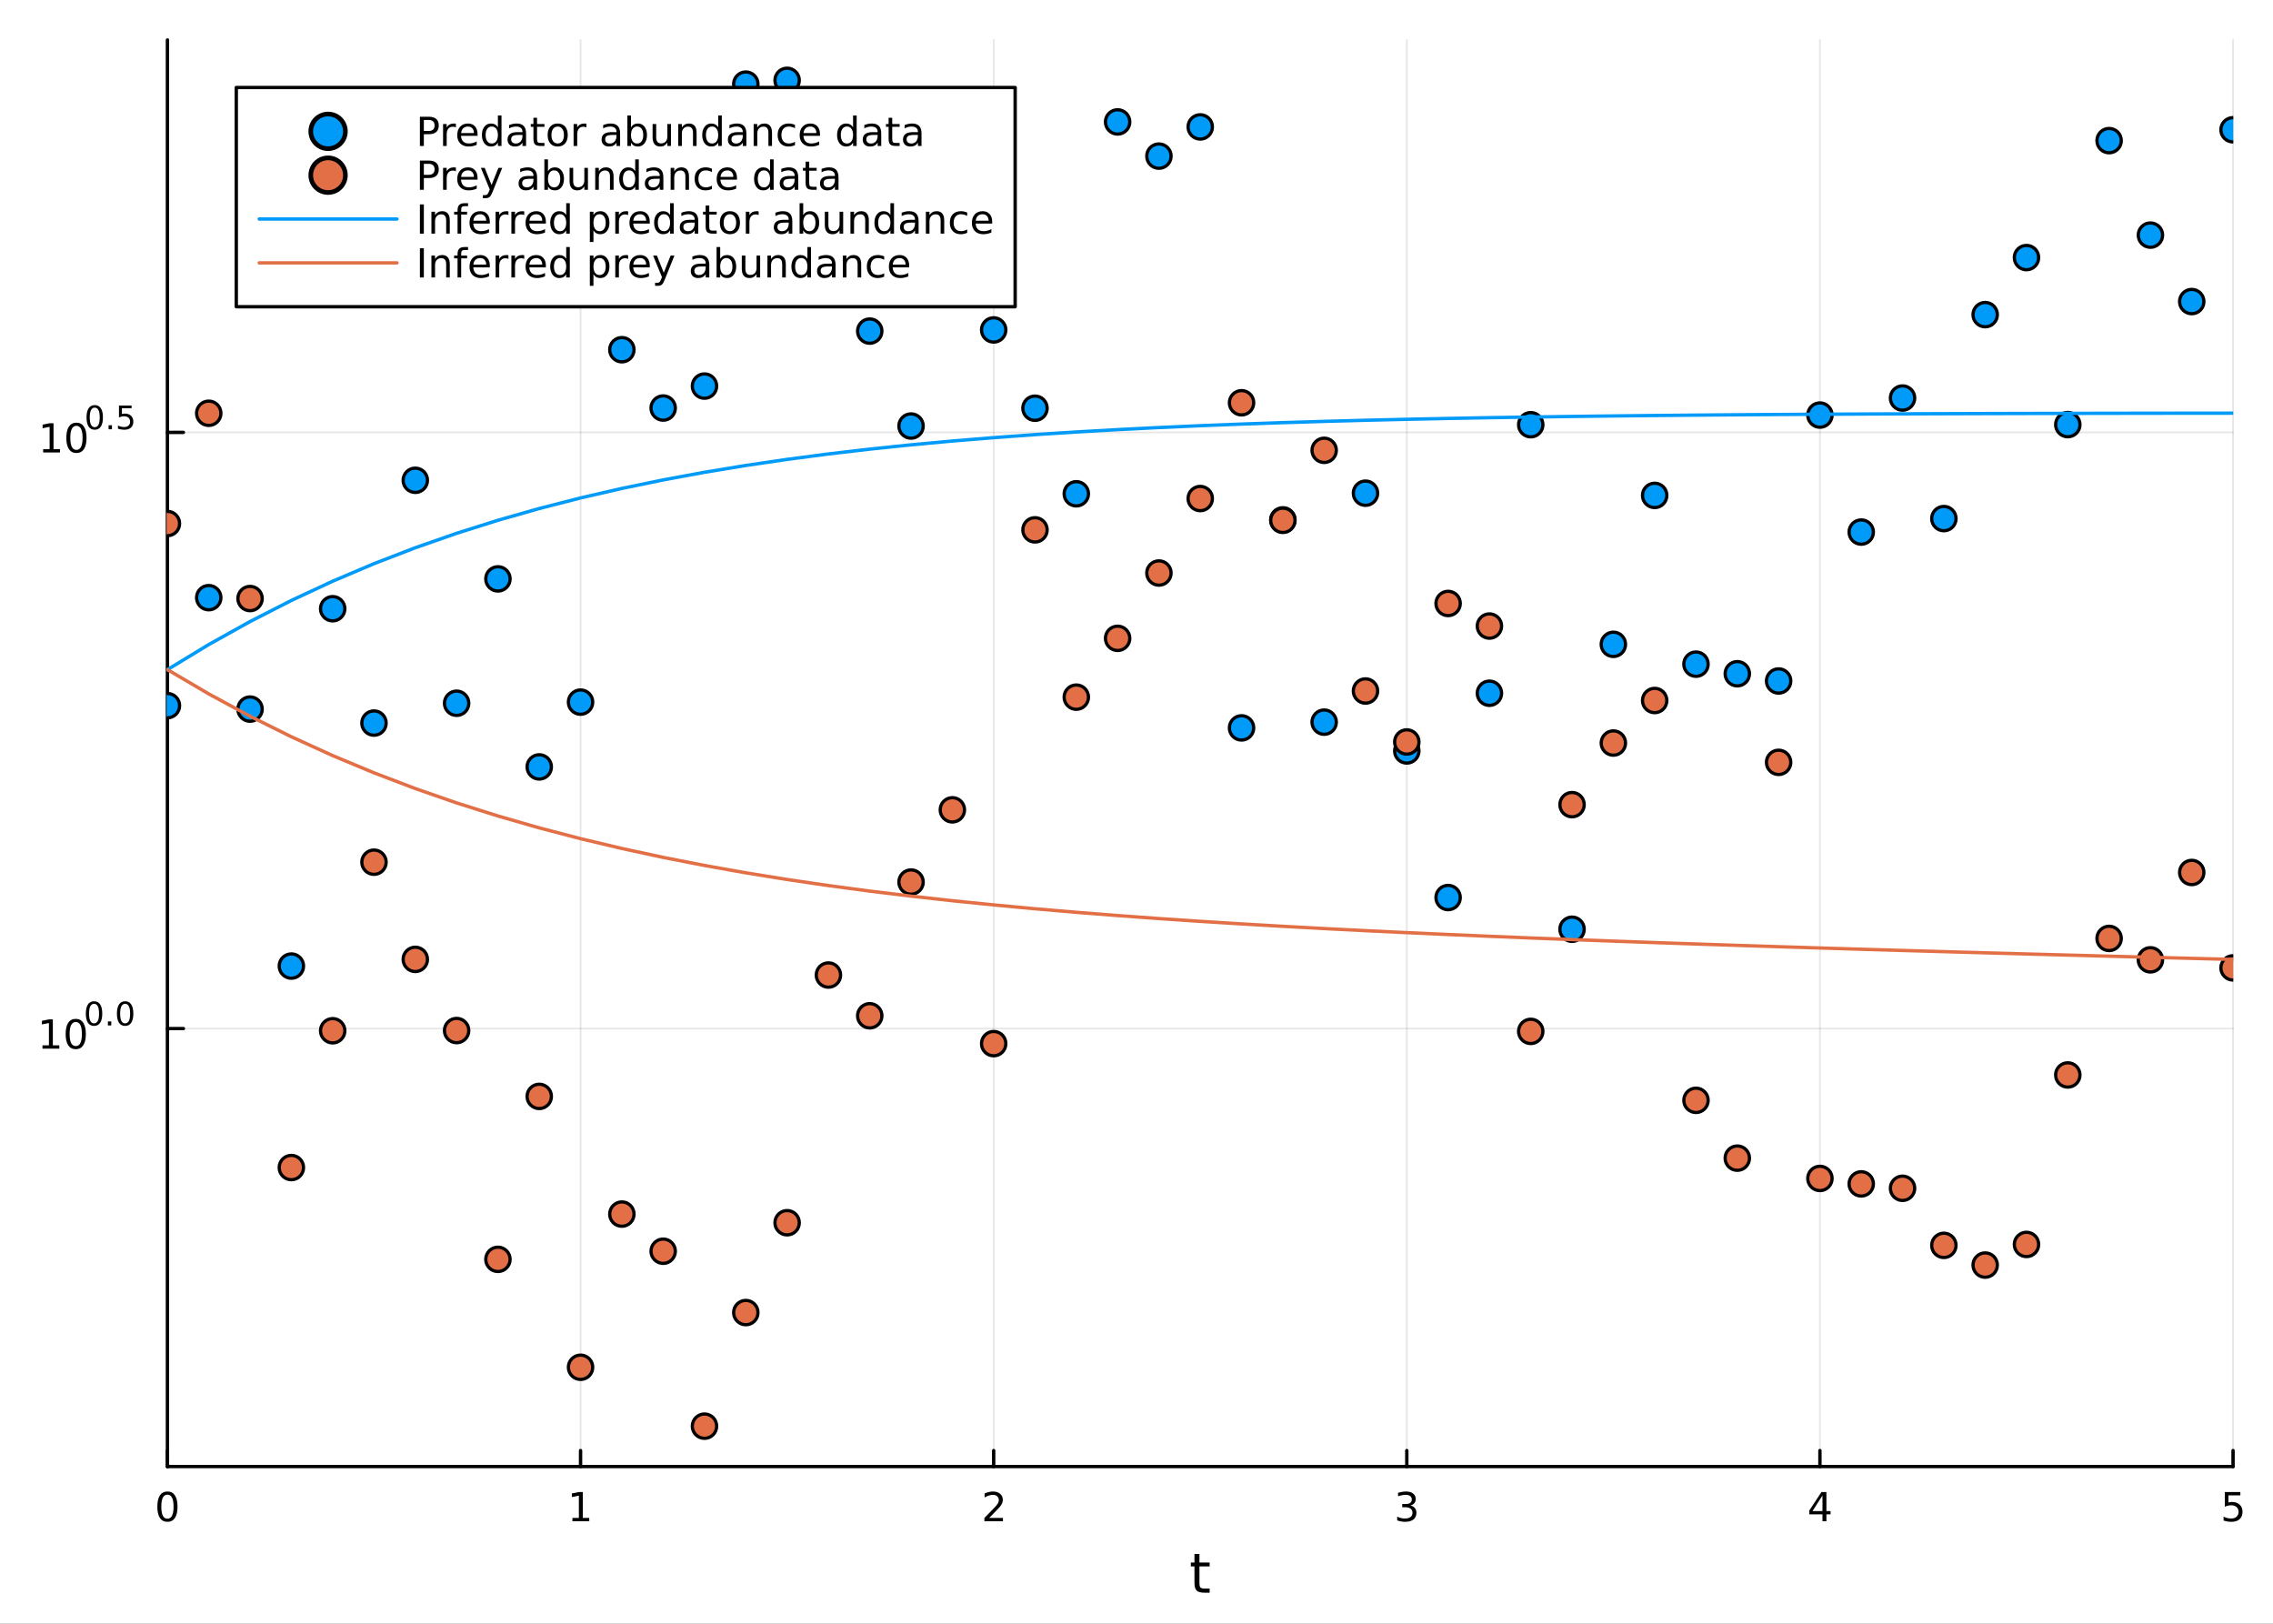 <?xml version="1.0" encoding="utf-8"?>
<svg xmlns="http://www.w3.org/2000/svg" xmlns:xlink="http://www.w3.org/1999/xlink" width="672" height="480" viewBox="0 0 2688 1920">
<rect x="0" y="0" width="2688" height="1920" fill="#333333" stroke="none"/>
<defs>
  <clipPath id="clip340">
    <rect x="0" y="0" width="2688" height="1920"/>
  </clipPath>
</defs>
<path clip-path="url(#clip340)" d="M0 1920 L2688 1920 L2688 -4.26326e-14 L0 -4.26326e-14  Z" fill="#ffffff" fill-rule="evenodd" fill-opacity="1"/>
<defs>
  <clipPath id="clip341">
    <rect x="537" y="0" width="1883" height="1883"/>
  </clipPath>
</defs>
<path clip-path="url(#clip340)" d="M197.999 1734.12 L2640.76 1734.12 L2640.76 47.244 L197.999 47.244  Z" fill="#ffffff" fill-rule="evenodd" fill-opacity="1"/>
<defs>
  <clipPath id="clip342">
    <rect x="197" y="47" width="2444" height="1688"/>
  </clipPath>
</defs>
<polyline clip-path="url(#clip342)" style="stroke:#000000; stroke-linecap:round; stroke-linejoin:round; stroke-width:2; stroke-opacity:0.1; fill:none" points="197.999,1734.12 197.999,47.244 "/>
<polyline clip-path="url(#clip342)" style="stroke:#000000; stroke-linecap:round; stroke-linejoin:round; stroke-width:2; stroke-opacity:0.1; fill:none" points="686.551,1734.12 686.551,47.244 "/>
<polyline clip-path="url(#clip342)" style="stroke:#000000; stroke-linecap:round; stroke-linejoin:round; stroke-width:2; stroke-opacity:0.1; fill:none" points="1175.1,1734.12 1175.1,47.244 "/>
<polyline clip-path="url(#clip342)" style="stroke:#000000; stroke-linecap:round; stroke-linejoin:round; stroke-width:2; stroke-opacity:0.1; fill:none" points="1663.65,1734.12 1663.65,47.244 "/>
<polyline clip-path="url(#clip342)" style="stroke:#000000; stroke-linecap:round; stroke-linejoin:round; stroke-width:2; stroke-opacity:0.1; fill:none" points="2152.2,1734.12 2152.2,47.244 "/>
<polyline clip-path="url(#clip342)" style="stroke:#000000; stroke-linecap:round; stroke-linejoin:round; stroke-width:2; stroke-opacity:0.1; fill:none" points="2640.76,1734.12 2640.76,47.244 "/>
<polyline clip-path="url(#clip340)" style="stroke:#000000; stroke-linecap:round; stroke-linejoin:round; stroke-width:4; stroke-opacity:1; fill:none" points="197.999,1734.12 2640.76,1734.12 "/>
<polyline clip-path="url(#clip340)" style="stroke:#000000; stroke-linecap:round; stroke-linejoin:round; stroke-width:4; stroke-opacity:1; fill:none" points="197.999,1734.12 197.999,1715.22 "/>
<polyline clip-path="url(#clip340)" style="stroke:#000000; stroke-linecap:round; stroke-linejoin:round; stroke-width:4; stroke-opacity:1; fill:none" points="686.551,1734.12 686.551,1715.22 "/>
<polyline clip-path="url(#clip340)" style="stroke:#000000; stroke-linecap:round; stroke-linejoin:round; stroke-width:4; stroke-opacity:1; fill:none" points="1175.1,1734.12 1175.1,1715.22 "/>
<polyline clip-path="url(#clip340)" style="stroke:#000000; stroke-linecap:round; stroke-linejoin:round; stroke-width:4; stroke-opacity:1; fill:none" points="1663.65,1734.12 1663.65,1715.22 "/>
<polyline clip-path="url(#clip340)" style="stroke:#000000; stroke-linecap:round; stroke-linejoin:round; stroke-width:4; stroke-opacity:1; fill:none" points="2152.2,1734.12 2152.2,1715.22 "/>
<polyline clip-path="url(#clip340)" style="stroke:#000000; stroke-linecap:round; stroke-linejoin:round; stroke-width:4; stroke-opacity:1; fill:none" points="2640.76,1734.12 2640.76,1715.22 "/>
<path clip-path="url(#clip340)" d="M197.999 1767.34 Q194.388 1767.34 192.56 1770.9 Q190.754 1774.45 190.754 1781.58 Q190.754 1788.68 192.56 1792.25 Q194.388 1795.79 197.999 1795.79 Q201.634 1795.79 203.439 1792.25 Q205.268 1788.68 205.268 1781.58 Q205.268 1774.45 203.439 1770.9 Q201.634 1767.34 197.999 1767.34 M197.999 1763.64 Q203.81 1763.64 206.865 1768.24 Q209.944 1772.83 209.944 1781.58 Q209.944 1790.3 206.865 1794.91 Q203.81 1799.49 197.999 1799.49 Q192.189 1799.49 189.111 1794.91 Q186.055 1790.3 186.055 1781.58 Q186.055 1772.83 189.111 1768.24 Q192.189 1763.64 197.999 1763.64 Z" fill="#000000" fill-rule="nonzero" fill-opacity="1" /><path clip-path="url(#clip340)" d="M676.933 1794.89 L684.572 1794.89 L684.572 1768.52 L676.261 1770.19 L676.261 1765.93 L684.525 1764.26 L689.201 1764.26 L689.201 1794.89 L696.84 1794.89 L696.84 1798.82 L676.933 1798.82 L676.933 1794.89 Z" fill="#000000" fill-rule="nonzero" fill-opacity="1" /><path clip-path="url(#clip340)" d="M1169.75 1794.89 L1186.07 1794.89 L1186.07 1798.82 L1164.13 1798.82 L1164.13 1794.89 Q1166.79 1792.13 1171.38 1787.5 Q1175.98 1782.85 1177.16 1781.51 Q1179.41 1778.98 1180.29 1777.25 Q1181.19 1775.49 1181.19 1773.8 Q1181.19 1771.04 1179.25 1769.31 Q1177.32 1767.57 1174.22 1767.57 Q1172.02 1767.57 1169.57 1768.34 Q1167.14 1769.1 1164.36 1770.65 L1164.36 1765.93 Q1167.19 1764.79 1169.64 1764.21 Q1172.09 1763.64 1174.13 1763.64 Q1179.5 1763.64 1182.69 1766.32 Q1185.89 1769.01 1185.89 1773.5 Q1185.89 1775.63 1185.08 1777.55 Q1184.29 1779.45 1182.19 1782.04 Q1181.61 1782.71 1178.5 1785.93 Q1175.4 1789.12 1169.75 1794.89 Z" fill="#000000" fill-rule="nonzero" fill-opacity="1" /><path clip-path="url(#clip340)" d="M1667.9 1780.19 Q1671.26 1780.9 1673.13 1783.17 Q1675.03 1785.44 1675.03 1788.77 Q1675.03 1793.89 1671.51 1796.69 Q1667.99 1799.49 1661.51 1799.49 Q1659.34 1799.49 1657.02 1799.05 Q1654.73 1798.64 1652.28 1797.78 L1652.28 1793.27 Q1654.22 1794.4 1656.54 1794.98 Q1658.85 1795.56 1661.37 1795.56 Q1665.77 1795.56 1668.06 1793.82 Q1670.38 1792.08 1670.38 1788.77 Q1670.38 1785.72 1668.23 1784.01 Q1666.1 1782.27 1662.28 1782.27 L1658.25 1782.27 L1658.25 1778.43 L1662.46 1778.43 Q1665.91 1778.43 1667.74 1777.06 Q1669.57 1775.67 1669.57 1773.08 Q1669.57 1770.42 1667.67 1769.01 Q1665.79 1767.57 1662.28 1767.57 Q1660.35 1767.57 1658.16 1767.99 Q1655.96 1768.4 1653.32 1769.28 L1653.32 1765.12 Q1655.98 1764.38 1658.29 1764.01 Q1660.63 1763.64 1662.69 1763.64 Q1668.02 1763.64 1671.12 1766.07 Q1674.22 1768.47 1674.22 1772.59 Q1674.22 1775.46 1672.58 1777.46 Q1670.93 1779.42 1667.9 1780.19 Z" fill="#000000" fill-rule="nonzero" fill-opacity="1" /><path clip-path="url(#clip340)" d="M2155.21 1768.34 L2143.41 1786.78 L2155.21 1786.78 L2155.21 1768.34 M2153.99 1764.26 L2159.87 1764.26 L2159.87 1786.78 L2164.8 1786.78 L2164.8 1790.67 L2159.87 1790.67 L2159.87 1798.82 L2155.21 1798.82 L2155.21 1790.67 L2139.61 1790.67 L2139.61 1786.16 L2153.99 1764.26 Z" fill="#000000" fill-rule="nonzero" fill-opacity="1" /><path clip-path="url(#clip340)" d="M2631.03 1764.26 L2649.39 1764.26 L2649.39 1768.2 L2635.32 1768.2 L2635.32 1776.67 Q2636.33 1776.32 2637.35 1776.16 Q2638.37 1775.97 2639.39 1775.97 Q2645.18 1775.97 2648.56 1779.15 Q2651.94 1782.32 2651.94 1787.73 Q2651.94 1793.31 2648.46 1796.41 Q2644.99 1799.49 2638.67 1799.49 Q2636.5 1799.49 2634.23 1799.12 Q2631.98 1798.75 2629.58 1798.01 L2629.58 1793.31 Q2631.66 1794.45 2633.88 1795 Q2636.1 1795.56 2638.58 1795.56 Q2642.58 1795.56 2644.92 1793.45 Q2647.26 1791.34 2647.26 1787.73 Q2647.26 1784.12 2644.92 1782.02 Q2642.58 1779.91 2638.58 1779.91 Q2636.71 1779.91 2634.83 1780.33 Q2632.98 1780.74 2631.03 1781.62 L2631.03 1764.26 Z" fill="#000000" fill-rule="nonzero" fill-opacity="1" /><path clip-path="url(#clip340)" d="M1418.44 1837.53 L1418.44 1847.65 L1430.5 1847.65 L1430.5 1852.2 L1418.44 1852.2 L1418.44 1871.56 Q1418.44 1875.92 1419.62 1877.16 Q1420.83 1878.4 1424.49 1878.4 L1430.5 1878.4 L1430.5 1883.3 L1424.49 1883.3 Q1417.71 1883.3 1415.13 1880.79 Q1412.55 1878.24 1412.55 1871.56 L1412.55 1852.2 L1408.25 1852.2 L1408.25 1847.65 L1412.55 1847.65 L1412.55 1837.53 L1418.44 1837.53 Z" fill="#000000" fill-rule="nonzero" fill-opacity="1" /><polyline clip-path="url(#clip342)" style="stroke:#000000; stroke-linecap:round; stroke-linejoin:round; stroke-width:2; stroke-opacity:0.1; fill:none" points="197.999,1216.23 2640.76,1216.23 "/>
<polyline clip-path="url(#clip342)" style="stroke:#000000; stroke-linecap:round; stroke-linejoin:round; stroke-width:2; stroke-opacity:0.1; fill:none" points="197.999,511.279 2640.76,511.279 "/>
<polyline clip-path="url(#clip340)" style="stroke:#000000; stroke-linecap:round; stroke-linejoin:round; stroke-width:4; stroke-opacity:1; fill:none" points="197.999,1734.12 197.999,47.244 "/>
<polyline clip-path="url(#clip340)" style="stroke:#000000; stroke-linecap:round; stroke-linejoin:round; stroke-width:4; stroke-opacity:1; fill:none" points="197.999,1216.23 216.897,1216.23 "/>
<polyline clip-path="url(#clip340)" style="stroke:#000000; stroke-linecap:round; stroke-linejoin:round; stroke-width:4; stroke-opacity:1; fill:none" points="197.999,511.279 216.897,511.279 "/>
<path clip-path="url(#clip340)" d="M50.223 1236.02 L57.862 1236.02 L57.862 1209.66 L49.552 1211.33 L49.552 1207.07 L57.816 1205.4 L62.492 1205.4 L62.492 1236.02 L70.131 1236.02 L70.131 1239.96 L50.223 1239.96 L50.223 1236.02 Z" fill="#000000" fill-rule="nonzero" fill-opacity="1" /><path clip-path="url(#clip340)" d="M89.575 1208.48 Q85.964 1208.48 84.135 1212.04 Q82.33 1215.58 82.33 1222.71 Q82.33 1229.82 84.135 1233.39 Q85.964 1236.93 89.575 1236.93 Q93.209 1236.93 95.015 1233.39 Q96.844 1229.82 96.844 1222.71 Q96.844 1215.58 95.015 1212.04 Q93.209 1208.48 89.575 1208.48 M89.575 1204.77 Q95.385 1204.77 98.441 1209.38 Q101.519 1213.96 101.519 1222.71 Q101.519 1231.44 98.441 1236.05 Q95.385 1240.63 89.575 1240.63 Q83.765 1240.63 80.686 1236.05 Q77.631 1231.44 77.631 1222.71 Q77.631 1213.96 80.686 1209.38 Q83.765 1204.77 89.575 1204.77 Z" fill="#000000" fill-rule="nonzero" fill-opacity="1" /><path clip-path="url(#clip340)" d="M111.224 1186.97 Q108.29 1186.97 106.804 1189.87 Q105.337 1192.74 105.337 1198.54 Q105.337 1204.31 106.804 1207.21 Q108.29 1210.09 111.224 1210.09 Q114.177 1210.09 115.644 1207.21 Q117.13 1204.31 117.13 1198.54 Q117.13 1192.74 115.644 1189.87 Q114.177 1186.97 111.224 1186.97 M111.224 1183.96 Q115.945 1183.96 118.428 1187.7 Q120.929 1191.43 120.929 1198.54 Q120.929 1205.63 118.428 1209.37 Q115.945 1213.09 111.224 1213.09 Q106.503 1213.09 104.002 1209.37 Q101.519 1205.63 101.519 1198.54 Q101.519 1191.43 104.002 1187.7 Q106.503 1183.96 111.224 1183.96 Z" fill="#000000" fill-rule="nonzero" fill-opacity="1" /><path clip-path="url(#clip340)" d="M127.606 1207.77 L131.574 1207.77 L131.574 1212.55 L127.606 1212.55 L127.606 1207.77 Z" fill="#000000" fill-rule="nonzero" fill-opacity="1" /><path clip-path="url(#clip340)" d="M147.975 1186.97 Q145.041 1186.97 143.555 1189.87 Q142.088 1192.74 142.088 1198.54 Q142.088 1204.31 143.555 1207.21 Q145.041 1210.09 147.975 1210.09 Q150.927 1210.09 152.394 1207.21 Q153.88 1204.31 153.88 1198.54 Q153.88 1192.74 152.394 1189.87 Q150.927 1186.97 147.975 1186.97 M147.975 1183.96 Q152.695 1183.96 155.178 1187.7 Q157.679 1191.43 157.679 1198.54 Q157.679 1205.63 155.178 1209.37 Q152.695 1213.09 147.975 1213.09 Q143.254 1213.09 140.752 1209.37 Q138.27 1205.63 138.27 1198.54 Q138.27 1191.43 140.752 1187.7 Q143.254 1183.96 147.975 1183.96 Z" fill="#000000" fill-rule="nonzero" fill-opacity="1" /><path clip-path="url(#clip340)" d="M51.032 531.072 L58.671 531.072 L58.671 504.706 L50.361 506.373 L50.361 502.114 L58.625 500.447 L63.301 500.447 L63.301 531.072 L70.939 531.072 L70.939 535.007 L51.032 535.007 L51.032 531.072 Z" fill="#000000" fill-rule="nonzero" fill-opacity="1" /><path clip-path="url(#clip340)" d="M90.384 503.526 Q86.773 503.526 84.944 507.091 Q83.138 510.632 83.138 517.762 Q83.138 524.868 84.944 528.433 Q86.773 531.975 90.384 531.975 Q94.018 531.975 95.824 528.433 Q97.652 524.868 97.652 517.762 Q97.652 510.632 95.824 507.091 Q94.018 503.526 90.384 503.526 M90.384 499.822 Q96.194 499.822 99.249 504.429 Q102.328 509.012 102.328 517.762 Q102.328 526.489 99.249 531.095 Q96.194 535.678 90.384 535.678 Q84.574 535.678 81.495 531.095 Q78.439 526.489 78.439 517.762 Q78.439 509.012 81.495 504.429 Q84.574 499.822 90.384 499.822 Z" fill="#000000" fill-rule="nonzero" fill-opacity="1" /><path clip-path="url(#clip340)" d="M112.033 482.018 Q109.099 482.018 107.613 484.915 Q106.146 487.792 106.146 493.585 Q106.146 499.359 107.613 502.255 Q109.099 505.133 112.033 505.133 Q114.986 505.133 116.453 502.255 Q117.939 499.359 117.939 493.585 Q117.939 487.792 116.453 484.915 Q114.986 482.018 112.033 482.018 M112.033 479.009 Q116.754 479.009 119.236 482.752 Q121.738 486.476 121.738 493.585 Q121.738 500.675 119.236 504.418 Q116.754 508.142 112.033 508.142 Q107.312 508.142 104.811 504.418 Q102.328 500.675 102.328 493.585 Q102.328 486.476 104.811 482.752 Q107.312 479.009 112.033 479.009 Z" fill="#000000" fill-rule="nonzero" fill-opacity="1" /><path clip-path="url(#clip340)" d="M128.415 502.82 L132.383 502.82 L132.383 507.597 L128.415 507.597 L128.415 502.82 Z" fill="#000000" fill-rule="nonzero" fill-opacity="1" /><path clip-path="url(#clip340)" d="M140.696 479.517 L155.611 479.517 L155.611 482.714 L144.175 482.714 L144.175 489.598 Q145.003 489.316 145.831 489.184 Q146.658 489.033 147.486 489.033 Q152.188 489.033 154.934 491.61 Q157.679 494.187 157.679 498.588 Q157.679 503.12 154.858 505.641 Q152.037 508.142 146.903 508.142 Q145.135 508.142 143.291 507.841 Q141.467 507.54 139.511 506.938 L139.511 503.12 Q141.204 504.042 143.009 504.493 Q144.815 504.945 146.827 504.945 Q150.081 504.945 151.981 503.233 Q153.88 501.522 153.88 498.588 Q153.88 495.654 151.981 493.942 Q150.081 492.231 146.827 492.231 Q145.304 492.231 143.78 492.569 Q142.276 492.908 140.696 493.623 L140.696 479.517 Z" fill="#000000" fill-rule="nonzero" fill-opacity="1" /><circle clip-path="url(#clip342)" cx="197.999" cy="834.409" r="14.4" fill="#009af9" fill-rule="evenodd" fill-opacity="1" stroke="#000000" stroke-opacity="1" stroke-width="3.84"/>
<circle clip-path="url(#clip342)" cx="246.855" cy="706.71" r="14.4" fill="#009af9" fill-rule="evenodd" fill-opacity="1" stroke="#000000" stroke-opacity="1" stroke-width="3.84"/>
<circle clip-path="url(#clip342)" cx="295.71" cy="838.468" r="14.4" fill="#009af9" fill-rule="evenodd" fill-opacity="1" stroke="#000000" stroke-opacity="1" stroke-width="3.84"/>
<circle clip-path="url(#clip342)" cx="344.565" cy="1142.33" r="14.4" fill="#009af9" fill-rule="evenodd" fill-opacity="1" stroke="#000000" stroke-opacity="1" stroke-width="3.84"/>
<circle clip-path="url(#clip342)" cx="393.42" cy="719.799" r="14.4" fill="#009af9" fill-rule="evenodd" fill-opacity="1" stroke="#000000" stroke-opacity="1" stroke-width="3.84"/>
<circle clip-path="url(#clip342)" cx="442.275" cy="855.004" r="14.4" fill="#009af9" fill-rule="evenodd" fill-opacity="1" stroke="#000000" stroke-opacity="1" stroke-width="3.84"/>
<circle clip-path="url(#clip342)" cx="491.13" cy="567.922" r="14.4" fill="#009af9" fill-rule="evenodd" fill-opacity="1" stroke="#000000" stroke-opacity="1" stroke-width="3.84"/>
<circle clip-path="url(#clip342)" cx="539.985" cy="831.562" r="14.4" fill="#009af9" fill-rule="evenodd" fill-opacity="1" stroke="#000000" stroke-opacity="1" stroke-width="3.84"/>
<circle clip-path="url(#clip342)" cx="588.84" cy="684.509" r="14.4" fill="#009af9" fill-rule="evenodd" fill-opacity="1" stroke="#000000" stroke-opacity="1" stroke-width="3.84"/>
<circle clip-path="url(#clip342)" cx="637.696" cy="906.833" r="14.4" fill="#009af9" fill-rule="evenodd" fill-opacity="1" stroke="#000000" stroke-opacity="1" stroke-width="3.84"/>
<circle clip-path="url(#clip342)" cx="686.551" cy="830.23" r="14.4" fill="#009af9" fill-rule="evenodd" fill-opacity="1" stroke="#000000" stroke-opacity="1" stroke-width="3.84"/>
<circle clip-path="url(#clip342)" cx="735.406" cy="413.521" r="14.4" fill="#009af9" fill-rule="evenodd" fill-opacity="1" stroke="#000000" stroke-opacity="1" stroke-width="3.84"/>
<circle clip-path="url(#clip342)" cx="784.261" cy="482.475" r="14.4" fill="#009af9" fill-rule="evenodd" fill-opacity="1" stroke="#000000" stroke-opacity="1" stroke-width="3.84"/>
<circle clip-path="url(#clip342)" cx="833.116" cy="456.534" r="14.4" fill="#009af9" fill-rule="evenodd" fill-opacity="1" stroke="#000000" stroke-opacity="1" stroke-width="3.84"/>
<circle clip-path="url(#clip342)" cx="881.971" cy="99.473" r="14.4" fill="#009af9" fill-rule="evenodd" fill-opacity="1" stroke="#000000" stroke-opacity="1" stroke-width="3.84"/>
<circle clip-path="url(#clip342)" cx="930.826" cy="94.986" r="14.4" fill="#009af9" fill-rule="evenodd" fill-opacity="1" stroke="#000000" stroke-opacity="1" stroke-width="3.84"/>
<circle clip-path="url(#clip342)" cx="979.682" cy="325.484" r="14.4" fill="#009af9" fill-rule="evenodd" fill-opacity="1" stroke="#000000" stroke-opacity="1" stroke-width="3.84"/>
<circle clip-path="url(#clip342)" cx="1028.54" cy="391.509" r="14.4" fill="#009af9" fill-rule="evenodd" fill-opacity="1" stroke="#000000" stroke-opacity="1" stroke-width="3.84"/>
<circle clip-path="url(#clip342)" cx="1077.39" cy="503.766" r="14.4" fill="#009af9" fill-rule="evenodd" fill-opacity="1" stroke="#000000" stroke-opacity="1" stroke-width="3.84"/>
<circle clip-path="url(#clip342)" cx="1126.25" cy="246.992" r="14.4" fill="#009af9" fill-rule="evenodd" fill-opacity="1" stroke="#000000" stroke-opacity="1" stroke-width="3.84"/>
<circle clip-path="url(#clip342)" cx="1175.1" cy="390.122" r="14.4" fill="#009af9" fill-rule="evenodd" fill-opacity="1" stroke="#000000" stroke-opacity="1" stroke-width="3.84"/>
<circle clip-path="url(#clip342)" cx="1223.96" cy="482.698" r="14.4" fill="#009af9" fill-rule="evenodd" fill-opacity="1" stroke="#000000" stroke-opacity="1" stroke-width="3.84"/>
<circle clip-path="url(#clip342)" cx="1272.81" cy="583.886" r="14.4" fill="#009af9" fill-rule="evenodd" fill-opacity="1" stroke="#000000" stroke-opacity="1" stroke-width="3.84"/>
<circle clip-path="url(#clip342)" cx="1321.67" cy="144.168" r="14.4" fill="#009af9" fill-rule="evenodd" fill-opacity="1" stroke="#000000" stroke-opacity="1" stroke-width="3.84"/>
<circle clip-path="url(#clip342)" cx="1370.52" cy="184.608" r="14.4" fill="#009af9" fill-rule="evenodd" fill-opacity="1" stroke="#000000" stroke-opacity="1" stroke-width="3.84"/>
<circle clip-path="url(#clip342)" cx="1419.38" cy="150.071" r="14.4" fill="#009af9" fill-rule="evenodd" fill-opacity="1" stroke="#000000" stroke-opacity="1" stroke-width="3.84"/>
<circle clip-path="url(#clip342)" cx="1468.23" cy="860.698" r="14.4" fill="#009af9" fill-rule="evenodd" fill-opacity="1" stroke="#000000" stroke-opacity="1" stroke-width="3.84"/>
<circle clip-path="url(#clip342)" cx="1517.09" cy="614.733" r="14.4" fill="#009af9" fill-rule="evenodd" fill-opacity="1" stroke="#000000" stroke-opacity="1" stroke-width="3.84"/>
<circle clip-path="url(#clip342)" cx="1565.94" cy="853.908" r="14.4" fill="#009af9" fill-rule="evenodd" fill-opacity="1" stroke="#000000" stroke-opacity="1" stroke-width="3.84"/>
<circle clip-path="url(#clip342)" cx="1614.8" cy="583.169" r="14.4" fill="#009af9" fill-rule="evenodd" fill-opacity="1" stroke="#000000" stroke-opacity="1" stroke-width="3.84"/>
<circle clip-path="url(#clip342)" cx="1663.65" cy="887.944" r="14.4" fill="#009af9" fill-rule="evenodd" fill-opacity="1" stroke="#000000" stroke-opacity="1" stroke-width="3.84"/>
<circle clip-path="url(#clip342)" cx="1712.51" cy="1061.3" r="14.4" fill="#009af9" fill-rule="evenodd" fill-opacity="1" stroke="#000000" stroke-opacity="1" stroke-width="3.84"/>
<circle clip-path="url(#clip342)" cx="1761.36" cy="819.714" r="14.4" fill="#009af9" fill-rule="evenodd" fill-opacity="1" stroke="#000000" stroke-opacity="1" stroke-width="3.84"/>
<circle clip-path="url(#clip342)" cx="1810.22" cy="502.216" r="14.4" fill="#009af9" fill-rule="evenodd" fill-opacity="1" stroke="#000000" stroke-opacity="1" stroke-width="3.84"/>
<circle clip-path="url(#clip342)" cx="1859.07" cy="1098.78" r="14.4" fill="#009af9" fill-rule="evenodd" fill-opacity="1" stroke="#000000" stroke-opacity="1" stroke-width="3.84"/>
<circle clip-path="url(#clip342)" cx="1907.93" cy="761.896" r="14.4" fill="#009af9" fill-rule="evenodd" fill-opacity="1" stroke="#000000" stroke-opacity="1" stroke-width="3.84"/>
<circle clip-path="url(#clip342)" cx="1956.78" cy="585.8" r="14.4" fill="#009af9" fill-rule="evenodd" fill-opacity="1" stroke="#000000" stroke-opacity="1" stroke-width="3.84"/>
<circle clip-path="url(#clip342)" cx="2005.64" cy="785.33" r="14.4" fill="#009af9" fill-rule="evenodd" fill-opacity="1" stroke="#000000" stroke-opacity="1" stroke-width="3.84"/>
<circle clip-path="url(#clip342)" cx="2054.49" cy="796.665" r="14.4" fill="#009af9" fill-rule="evenodd" fill-opacity="1" stroke="#000000" stroke-opacity="1" stroke-width="3.84"/>
<circle clip-path="url(#clip342)" cx="2103.35" cy="805.236" r="14.4" fill="#009af9" fill-rule="evenodd" fill-opacity="1" stroke="#000000" stroke-opacity="1" stroke-width="3.84"/>
<circle clip-path="url(#clip342)" cx="2152.2" cy="490.803" r="14.4" fill="#009af9" fill-rule="evenodd" fill-opacity="1" stroke="#000000" stroke-opacity="1" stroke-width="3.84"/>
<circle clip-path="url(#clip342)" cx="2201.06" cy="629.148" r="14.4" fill="#009af9" fill-rule="evenodd" fill-opacity="1" stroke="#000000" stroke-opacity="1" stroke-width="3.84"/>
<circle clip-path="url(#clip342)" cx="2249.91" cy="470.659" r="14.4" fill="#009af9" fill-rule="evenodd" fill-opacity="1" stroke="#000000" stroke-opacity="1" stroke-width="3.84"/>
<circle clip-path="url(#clip342)" cx="2298.77" cy="613.204" r="14.4" fill="#009af9" fill-rule="evenodd" fill-opacity="1" stroke="#000000" stroke-opacity="1" stroke-width="3.84"/>
<circle clip-path="url(#clip342)" cx="2347.63" cy="372.047" r="14.4" fill="#009af9" fill-rule="evenodd" fill-opacity="1" stroke="#000000" stroke-opacity="1" stroke-width="3.84"/>
<circle clip-path="url(#clip342)" cx="2396.48" cy="304.585" r="14.4" fill="#009af9" fill-rule="evenodd" fill-opacity="1" stroke="#000000" stroke-opacity="1" stroke-width="3.84"/>
<circle clip-path="url(#clip342)" cx="2445.34" cy="502.088" r="14.4" fill="#009af9" fill-rule="evenodd" fill-opacity="1" stroke="#000000" stroke-opacity="1" stroke-width="3.84"/>
<circle clip-path="url(#clip342)" cx="2494.19" cy="166.285" r="14.4" fill="#009af9" fill-rule="evenodd" fill-opacity="1" stroke="#000000" stroke-opacity="1" stroke-width="3.84"/>
<circle clip-path="url(#clip342)" cx="2543.05" cy="278.018" r="14.4" fill="#009af9" fill-rule="evenodd" fill-opacity="1" stroke="#000000" stroke-opacity="1" stroke-width="3.84"/>
<circle clip-path="url(#clip342)" cx="2591.9" cy="356.587" r="14.4" fill="#009af9" fill-rule="evenodd" fill-opacity="1" stroke="#000000" stroke-opacity="1" stroke-width="3.84"/>
<circle clip-path="url(#clip342)" cx="2640.76" cy="153.463" r="14.4" fill="#009af9" fill-rule="evenodd" fill-opacity="1" stroke="#000000" stroke-opacity="1" stroke-width="3.84"/>
<circle clip-path="url(#clip342)" cx="197.999" cy="619.064" r="14.4" fill="#e26f46" fill-rule="evenodd" fill-opacity="1" stroke="#000000" stroke-opacity="1" stroke-width="3.84"/>
<circle clip-path="url(#clip342)" cx="246.855" cy="488.669" r="14.4" fill="#e26f46" fill-rule="evenodd" fill-opacity="1" stroke="#000000" stroke-opacity="1" stroke-width="3.84"/>
<circle clip-path="url(#clip342)" cx="295.71" cy="707.753" r="14.4" fill="#e26f46" fill-rule="evenodd" fill-opacity="1" stroke="#000000" stroke-opacity="1" stroke-width="3.84"/>
<circle clip-path="url(#clip342)" cx="344.565" cy="1380.58" r="14.4" fill="#e26f46" fill-rule="evenodd" fill-opacity="1" stroke="#000000" stroke-opacity="1" stroke-width="3.84"/>
<circle clip-path="url(#clip342)" cx="393.42" cy="1218.82" r="14.4" fill="#e26f46" fill-rule="evenodd" fill-opacity="1" stroke="#000000" stroke-opacity="1" stroke-width="3.84"/>
<circle clip-path="url(#clip342)" cx="442.275" cy="1019.5" r="14.4" fill="#e26f46" fill-rule="evenodd" fill-opacity="1" stroke="#000000" stroke-opacity="1" stroke-width="3.84"/>
<circle clip-path="url(#clip342)" cx="491.13" cy="1134.41" r="14.4" fill="#e26f46" fill-rule="evenodd" fill-opacity="1" stroke="#000000" stroke-opacity="1" stroke-width="3.84"/>
<circle clip-path="url(#clip342)" cx="539.985" cy="1218.58" r="14.4" fill="#e26f46" fill-rule="evenodd" fill-opacity="1" stroke="#000000" stroke-opacity="1" stroke-width="3.84"/>
<circle clip-path="url(#clip342)" cx="588.84" cy="1489.12" r="14.4" fill="#e26f46" fill-rule="evenodd" fill-opacity="1" stroke="#000000" stroke-opacity="1" stroke-width="3.84"/>
<circle clip-path="url(#clip342)" cx="637.696" cy="1296.44" r="14.4" fill="#e26f46" fill-rule="evenodd" fill-opacity="1" stroke="#000000" stroke-opacity="1" stroke-width="3.84"/>
<circle clip-path="url(#clip342)" cx="686.551" cy="1616.74" r="14.4" fill="#e26f46" fill-rule="evenodd" fill-opacity="1" stroke="#000000" stroke-opacity="1" stroke-width="3.84"/>
<circle clip-path="url(#clip342)" cx="735.406" cy="1435.61" r="14.4" fill="#e26f46" fill-rule="evenodd" fill-opacity="1" stroke="#000000" stroke-opacity="1" stroke-width="3.84"/>
<circle clip-path="url(#clip342)" cx="784.261" cy="1479.52" r="14.4" fill="#e26f46" fill-rule="evenodd" fill-opacity="1" stroke="#000000" stroke-opacity="1" stroke-width="3.84"/>
<circle clip-path="url(#clip342)" cx="833.116" cy="1686.38" r="14.4" fill="#e26f46" fill-rule="evenodd" fill-opacity="1" stroke="#000000" stroke-opacity="1" stroke-width="3.84"/>
<circle clip-path="url(#clip342)" cx="881.971" cy="1552.06" r="14.4" fill="#e26f46" fill-rule="evenodd" fill-opacity="1" stroke="#000000" stroke-opacity="1" stroke-width="3.84"/>
<circle clip-path="url(#clip342)" cx="930.826" cy="1445.83" r="14.4" fill="#e26f46" fill-rule="evenodd" fill-opacity="1" stroke="#000000" stroke-opacity="1" stroke-width="3.84"/>
<circle clip-path="url(#clip342)" cx="979.682" cy="1152.94" r="14.4" fill="#e26f46" fill-rule="evenodd" fill-opacity="1" stroke="#000000" stroke-opacity="1" stroke-width="3.84"/>
<circle clip-path="url(#clip342)" cx="1028.54" cy="1201.11" r="14.4" fill="#e26f46" fill-rule="evenodd" fill-opacity="1" stroke="#000000" stroke-opacity="1" stroke-width="3.84"/>
<circle clip-path="url(#clip342)" cx="1077.39" cy="1042.99" r="14.4" fill="#e26f46" fill-rule="evenodd" fill-opacity="1" stroke="#000000" stroke-opacity="1" stroke-width="3.84"/>
<circle clip-path="url(#clip342)" cx="1126.25" cy="957.586" r="14.4" fill="#e26f46" fill-rule="evenodd" fill-opacity="1" stroke="#000000" stroke-opacity="1" stroke-width="3.84"/>
<circle clip-path="url(#clip342)" cx="1175.1" cy="1234.05" r="14.4" fill="#e26f46" fill-rule="evenodd" fill-opacity="1" stroke="#000000" stroke-opacity="1" stroke-width="3.84"/>
<circle clip-path="url(#clip342)" cx="1223.96" cy="626.525" r="14.4" fill="#e26f46" fill-rule="evenodd" fill-opacity="1" stroke="#000000" stroke-opacity="1" stroke-width="3.84"/>
<circle clip-path="url(#clip342)" cx="1272.81" cy="824.362" r="14.4" fill="#e26f46" fill-rule="evenodd" fill-opacity="1" stroke="#000000" stroke-opacity="1" stroke-width="3.84"/>
<circle clip-path="url(#clip342)" cx="1321.67" cy="754.802" r="14.4" fill="#e26f46" fill-rule="evenodd" fill-opacity="1" stroke="#000000" stroke-opacity="1" stroke-width="3.84"/>
<circle clip-path="url(#clip342)" cx="1370.52" cy="677.574" r="14.4" fill="#e26f46" fill-rule="evenodd" fill-opacity="1" stroke="#000000" stroke-opacity="1" stroke-width="3.84"/>
<circle clip-path="url(#clip342)" cx="1419.38" cy="589.51" r="14.4" fill="#e26f46" fill-rule="evenodd" fill-opacity="1" stroke="#000000" stroke-opacity="1" stroke-width="3.84"/>
<circle clip-path="url(#clip342)" cx="1468.23" cy="476.248" r="14.4" fill="#e26f46" fill-rule="evenodd" fill-opacity="1" stroke="#000000" stroke-opacity="1" stroke-width="3.84"/>
<circle clip-path="url(#clip342)" cx="1517.09" cy="615.275" r="14.4" fill="#e26f46" fill-rule="evenodd" fill-opacity="1" stroke="#000000" stroke-opacity="1" stroke-width="3.84"/>
<circle clip-path="url(#clip342)" cx="1565.94" cy="532.486" r="14.4" fill="#e26f46" fill-rule="evenodd" fill-opacity="1" stroke="#000000" stroke-opacity="1" stroke-width="3.84"/>
<circle clip-path="url(#clip342)" cx="1614.8" cy="817.074" r="14.4" fill="#e26f46" fill-rule="evenodd" fill-opacity="1" stroke="#000000" stroke-opacity="1" stroke-width="3.84"/>
<circle clip-path="url(#clip342)" cx="1663.65" cy="877.343" r="14.4" fill="#e26f46" fill-rule="evenodd" fill-opacity="1" stroke="#000000" stroke-opacity="1" stroke-width="3.84"/>
<circle clip-path="url(#clip342)" cx="1712.51" cy="713.575" r="14.4" fill="#e26f46" fill-rule="evenodd" fill-opacity="1" stroke="#000000" stroke-opacity="1" stroke-width="3.84"/>
<circle clip-path="url(#clip342)" cx="1761.36" cy="740.275" r="14.4" fill="#e26f46" fill-rule="evenodd" fill-opacity="1" stroke="#000000" stroke-opacity="1" stroke-width="3.84"/>
<circle clip-path="url(#clip342)" cx="1810.22" cy="1219.56" r="14.4" fill="#e26f46" fill-rule="evenodd" fill-opacity="1" stroke="#000000" stroke-opacity="1" stroke-width="3.84"/>
<circle clip-path="url(#clip342)" cx="1859.07" cy="951.465" r="14.4" fill="#e26f46" fill-rule="evenodd" fill-opacity="1" stroke="#000000" stroke-opacity="1" stroke-width="3.84"/>
<circle clip-path="url(#clip342)" cx="1907.93" cy="878.603" r="14.4" fill="#e26f46" fill-rule="evenodd" fill-opacity="1" stroke="#000000" stroke-opacity="1" stroke-width="3.84"/>
<circle clip-path="url(#clip342)" cx="1956.78" cy="828.32" r="14.4" fill="#e26f46" fill-rule="evenodd" fill-opacity="1" stroke="#000000" stroke-opacity="1" stroke-width="3.84"/>
<circle clip-path="url(#clip342)" cx="2005.64" cy="1301.09" r="14.4" fill="#e26f46" fill-rule="evenodd" fill-opacity="1" stroke="#000000" stroke-opacity="1" stroke-width="3.84"/>
<circle clip-path="url(#clip342)" cx="2054.49" cy="1369.46" r="14.4" fill="#e26f46" fill-rule="evenodd" fill-opacity="1" stroke="#000000" stroke-opacity="1" stroke-width="3.84"/>
<circle clip-path="url(#clip342)" cx="2103.35" cy="901.442" r="14.4" fill="#e26f46" fill-rule="evenodd" fill-opacity="1" stroke="#000000" stroke-opacity="1" stroke-width="3.84"/>
<circle clip-path="url(#clip342)" cx="2152.2" cy="1393.45" r="14.4" fill="#e26f46" fill-rule="evenodd" fill-opacity="1" stroke="#000000" stroke-opacity="1" stroke-width="3.84"/>
<circle clip-path="url(#clip342)" cx="2201.06" cy="1399.9" r="14.4" fill="#e26f46" fill-rule="evenodd" fill-opacity="1" stroke="#000000" stroke-opacity="1" stroke-width="3.84"/>
<circle clip-path="url(#clip342)" cx="2249.91" cy="1405.1" r="14.4" fill="#e26f46" fill-rule="evenodd" fill-opacity="1" stroke="#000000" stroke-opacity="1" stroke-width="3.84"/>
<circle clip-path="url(#clip342)" cx="2298.77" cy="1472.58" r="14.4" fill="#e26f46" fill-rule="evenodd" fill-opacity="1" stroke="#000000" stroke-opacity="1" stroke-width="3.84"/>
<circle clip-path="url(#clip342)" cx="2347.63" cy="1495.9" r="14.4" fill="#e26f46" fill-rule="evenodd" fill-opacity="1" stroke="#000000" stroke-opacity="1" stroke-width="3.84"/>
<circle clip-path="url(#clip342)" cx="2396.48" cy="1471.49" r="14.4" fill="#e26f46" fill-rule="evenodd" fill-opacity="1" stroke="#000000" stroke-opacity="1" stroke-width="3.84"/>
<circle clip-path="url(#clip342)" cx="2445.34" cy="1271.09" r="14.4" fill="#e26f46" fill-rule="evenodd" fill-opacity="1" stroke="#000000" stroke-opacity="1" stroke-width="3.84"/>
<circle clip-path="url(#clip342)" cx="2494.19" cy="1109.64" r="14.4" fill="#e26f46" fill-rule="evenodd" fill-opacity="1" stroke="#000000" stroke-opacity="1" stroke-width="3.84"/>
<circle clip-path="url(#clip342)" cx="2543.05" cy="1134.96" r="14.4" fill="#e26f46" fill-rule="evenodd" fill-opacity="1" stroke="#000000" stroke-opacity="1" stroke-width="3.84"/>
<circle clip-path="url(#clip342)" cx="2591.9" cy="1031.66" r="14.4" fill="#e26f46" fill-rule="evenodd" fill-opacity="1" stroke="#000000" stroke-opacity="1" stroke-width="3.84"/>
<circle clip-path="url(#clip342)" cx="2640.76" cy="1144.47" r="14.4" fill="#e26f46" fill-rule="evenodd" fill-opacity="1" stroke="#000000" stroke-opacity="1" stroke-width="3.84"/>
<polyline clip-path="url(#clip342)" style="stroke:#009af9; stroke-linecap:round; stroke-linejoin:round; stroke-width:4; stroke-opacity:1; fill:none" points="197.999,791.808 246.855,762.17 295.71,734.946 344.565,710.014 393.42,687.246 442.275,666.514 491.13,647.684 539.985,630.625 588.84,615.207 637.696,601.304 686.551,588.792 735.406,577.552 784.261,567.476 833.116,558.457 881.971,550.396 930.826,543.2 979.682,536.785 1028.54,531.075 1077.39,525.998 1126.25,521.49 1175.1,517.488 1223.96,513.938 1272.81,510.791 1321.67,508.006 1370.52,505.545 1419.38,503.373 1468.23,501.456 1517.09,499.763 1565.94,498.269 1614.8,496.952 1663.65,495.794 1712.51,494.778 1761.36,493.888 1810.22,493.11 1859.07,492.43 1907.93,491.834 1956.78,491.312 2005.64,490.857 2054.49,490.462 2103.35,490.121 2152.2,489.828 2201.06,489.578 2249.91,489.365 2298.77,489.185 2347.63,489.033 2396.48,488.903 2445.34,488.795 2494.19,488.706 2543.05,488.634 2591.9,488.579 2640.76,488.539 "/>
<polyline clip-path="url(#clip342)" style="stroke:#e26f46; stroke-linecap:round; stroke-linejoin:round; stroke-width:4; stroke-opacity:1; fill:none" points="197.999,791.808 246.855,820.506 295.71,846.933 344.565,871.212 393.42,893.472 442.275,913.84 491.13,932.443 539.985,949.407 588.84,964.856 637.696,978.91 686.551,991.686 735.406,1003.29 784.261,1013.82 833.116,1023.39 881.971,1032.07 930.826,1039.97 979.682,1047.15 1028.54,1053.68 1077.39,1059.63 1126.25,1065.06 1175.1,1070.02 1223.96,1074.58 1272.81,1078.76 1321.67,1082.6 1370.52,1086.15 1419.38,1089.44 1468.23,1092.49 1517.09,1095.33 1565.94,1097.98 1614.8,1100.47 1663.65,1102.82 1712.51,1105.03 1761.36,1107.12 1810.22,1109.11 1859.07,1111 1907.93,1112.82 1956.78,1114.56 2005.64,1116.24 2054.49,1117.86 2103.35,1119.43 2152.2,1120.95 2201.06,1122.43 2249.91,1123.87 2298.77,1125.28 2347.63,1126.66 2396.48,1128.01 2445.34,1129.34 2494.19,1130.65 2543.05,1131.95 2591.9,1133.22 2640.76,1134.47 "/>
<path clip-path="url(#clip340)" d="M279.425 362.673 L1200.5 362.673 L1200.5 103.473 L279.425 103.473  Z" fill="#ffffff" fill-rule="evenodd" fill-opacity="1"/>
<polyline clip-path="url(#clip340)" style="stroke:#000000; stroke-linecap:round; stroke-linejoin:round; stroke-width:4; stroke-opacity:1; fill:none" points="279.425,362.673 1200.5,362.673 1200.5,103.473 279.425,103.473 279.425,362.673 "/>
<circle clip-path="url(#clip340)" cx="387.992" cy="155.313" r="20.48" fill="#009af9" fill-rule="evenodd" fill-opacity="1" stroke="#000000" stroke-opacity="1" stroke-width="5.461"/>
<path clip-path="url(#clip340)" d="M501.234 141.876 L501.234 154.862 L507.114 154.862 Q510.378 154.862 512.16 153.172 Q513.943 151.482 513.943 148.357 Q513.943 145.255 512.16 143.566 Q510.378 141.876 507.114 141.876 L501.234 141.876 M496.559 138.033 L507.114 138.033 Q512.924 138.033 515.887 140.672 Q518.873 143.288 518.873 148.357 Q518.873 153.473 515.887 156.089 Q512.924 158.704 507.114 158.704 L501.234 158.704 L501.234 172.593 L496.559 172.593 L496.559 138.033 Z" fill="#000000" fill-rule="nonzero" fill-opacity="1" /><path clip-path="url(#clip340)" d="M539.151 150.649 Q538.433 150.232 537.577 150.047 Q536.744 149.839 535.725 149.839 Q532.114 149.839 530.169 152.2 Q528.248 154.538 528.248 158.936 L528.248 172.593 L523.966 172.593 L523.966 146.667 L528.248 146.667 L528.248 150.695 Q529.591 148.334 531.744 147.2 Q533.896 146.042 536.975 146.042 Q537.415 146.042 537.947 146.112 Q538.48 146.158 539.128 146.274 L539.151 150.649 Z" fill="#000000" fill-rule="nonzero" fill-opacity="1" /><path clip-path="url(#clip340)" d="M564.753 158.565 L564.753 160.649 L545.169 160.649 Q545.447 165.047 547.808 167.362 Q550.193 169.653 554.429 169.653 Q556.882 169.653 559.174 169.052 Q561.489 168.45 563.757 167.246 L563.757 171.274 Q561.466 172.246 559.058 172.755 Q556.651 173.264 554.174 173.264 Q547.97 173.264 544.336 169.653 Q540.725 166.042 540.725 159.885 Q540.725 153.519 544.151 149.792 Q547.6 146.042 553.433 146.042 Q558.665 146.042 561.697 149.422 Q564.753 152.778 564.753 158.565 M560.493 157.315 Q560.447 153.82 558.526 151.737 Q556.628 149.653 553.48 149.653 Q549.915 149.653 547.762 151.667 Q545.632 153.681 545.308 157.339 L560.493 157.315 Z" fill="#000000" fill-rule="nonzero" fill-opacity="1" /><path clip-path="url(#clip340)" d="M588.803 150.603 L588.803 136.575 L593.063 136.575 L593.063 172.593 L588.803 172.593 L588.803 168.704 Q587.461 171.019 585.401 172.153 Q583.364 173.264 580.493 173.264 Q575.794 173.264 572.831 169.515 Q569.892 165.765 569.892 159.653 Q569.892 153.542 572.831 149.792 Q575.794 146.042 580.493 146.042 Q583.364 146.042 585.401 147.177 Q587.461 148.288 588.803 150.603 M574.29 159.653 Q574.29 164.352 576.211 167.038 Q578.155 169.7 581.535 169.7 Q584.915 169.7 586.859 167.038 Q588.803 164.352 588.803 159.653 Q588.803 154.954 586.859 152.292 Q584.915 149.607 581.535 149.607 Q578.155 149.607 576.211 152.292 Q574.29 154.954 574.29 159.653 Z" fill="#000000" fill-rule="nonzero" fill-opacity="1" /><path clip-path="url(#clip340)" d="M613.618 159.561 Q608.456 159.561 606.465 160.741 Q604.475 161.922 604.475 164.769 Q604.475 167.038 605.956 168.38 Q607.461 169.7 610.03 169.7 Q613.572 169.7 615.701 167.2 Q617.854 164.677 617.854 160.51 L617.854 159.561 L613.618 159.561 M622.113 157.802 L622.113 172.593 L617.854 172.593 L617.854 168.658 Q616.396 171.019 614.22 172.153 Q612.044 173.264 608.896 173.264 Q604.914 173.264 602.553 171.042 Q600.215 168.797 600.215 165.047 Q600.215 160.672 603.132 158.45 Q606.072 156.228 611.882 156.228 L617.854 156.228 L617.854 155.811 Q617.854 152.871 615.91 151.274 Q613.988 149.653 610.493 149.653 Q608.271 149.653 606.164 150.186 Q604.058 150.718 602.114 151.783 L602.114 147.848 Q604.452 146.945 606.651 146.505 Q608.85 146.042 610.933 146.042 Q616.558 146.042 619.336 148.959 Q622.113 151.876 622.113 157.802 Z" fill="#000000" fill-rule="nonzero" fill-opacity="1" /><path clip-path="url(#clip340)" d="M635.099 139.306 L635.099 146.667 L643.873 146.667 L643.873 149.978 L635.099 149.978 L635.099 164.052 Q635.099 167.223 635.956 168.126 Q636.836 169.028 639.498 169.028 L643.873 169.028 L643.873 172.593 L639.498 172.593 Q634.567 172.593 632.692 170.764 Q630.817 168.913 630.817 164.052 L630.817 149.978 L627.692 149.978 L627.692 146.667 L630.817 146.667 L630.817 139.306 L635.099 139.306 Z" fill="#000000" fill-rule="nonzero" fill-opacity="1" /><path clip-path="url(#clip340)" d="M659.521 149.653 Q656.095 149.653 654.104 152.339 Q652.113 155.001 652.113 159.653 Q652.113 164.306 654.081 166.991 Q656.072 169.653 659.521 169.653 Q662.923 169.653 664.914 166.968 Q666.905 164.283 666.905 159.653 Q666.905 155.047 664.914 152.362 Q662.923 149.653 659.521 149.653 M659.521 146.042 Q665.076 146.042 668.247 149.653 Q671.419 153.265 671.419 159.653 Q671.419 166.019 668.247 169.653 Q665.076 173.264 659.521 173.264 Q653.942 173.264 650.771 169.653 Q647.623 166.019 647.623 159.653 Q647.623 153.265 650.771 149.653 Q653.942 146.042 659.521 146.042 Z" fill="#000000" fill-rule="nonzero" fill-opacity="1" /><path clip-path="url(#clip340)" d="M693.502 150.649 Q692.784 150.232 691.928 150.047 Q691.095 149.839 690.076 149.839 Q686.465 149.839 684.521 152.2 Q682.599 154.538 682.599 158.936 L682.599 172.593 L678.317 172.593 L678.317 146.667 L682.599 146.667 L682.599 150.695 Q683.942 148.334 686.095 147.2 Q688.247 146.042 691.326 146.042 Q691.766 146.042 692.298 146.112 Q692.831 146.158 693.479 146.274 L693.502 150.649 Z" fill="#000000" fill-rule="nonzero" fill-opacity="1" /><path clip-path="url(#clip340)" d="M724.821 159.561 Q719.659 159.561 717.668 160.741 Q715.678 161.922 715.678 164.769 Q715.678 167.038 717.159 168.38 Q718.664 169.7 721.233 169.7 Q724.775 169.7 726.905 167.2 Q729.057 164.677 729.057 160.51 L729.057 159.561 L724.821 159.561 M733.317 157.802 L733.317 172.593 L729.057 172.593 L729.057 168.658 Q727.599 171.019 725.423 172.153 Q723.247 173.264 720.099 173.264 Q716.118 173.264 713.756 171.042 Q711.419 168.797 711.419 165.047 Q711.419 160.672 714.335 158.45 Q717.275 156.228 723.085 156.228 L729.057 156.228 L729.057 155.811 Q729.057 152.871 727.113 151.274 Q725.192 149.653 721.696 149.653 Q719.474 149.653 717.368 150.186 Q715.261 150.718 713.317 151.783 L713.317 147.848 Q715.655 146.945 717.854 146.505 Q720.053 146.042 722.136 146.042 Q727.761 146.042 730.539 148.959 Q733.317 151.876 733.317 157.802 Z" fill="#000000" fill-rule="nonzero" fill-opacity="1" /><path clip-path="url(#clip340)" d="M760.701 159.653 Q760.701 154.954 758.756 152.292 Q756.835 149.607 753.455 149.607 Q750.076 149.607 748.131 152.292 Q746.21 154.954 746.21 159.653 Q746.21 164.352 748.131 167.038 Q750.076 169.7 753.455 169.7 Q756.835 169.7 758.756 167.038 Q760.701 164.352 760.701 159.653 M746.21 150.603 Q747.553 148.288 749.59 147.177 Q751.65 146.042 754.497 146.042 Q759.219 146.042 762.159 149.792 Q765.122 153.542 765.122 159.653 Q765.122 165.765 762.159 169.515 Q759.219 173.264 754.497 173.264 Q751.65 173.264 749.59 172.153 Q747.553 171.019 746.21 168.704 L746.21 172.593 L741.928 172.593 L741.928 136.575 L746.21 136.575 L746.21 150.603 Z" fill="#000000" fill-rule="nonzero" fill-opacity="1" /><path clip-path="url(#clip340)" d="M771.742 162.362 L771.742 146.667 L776.002 146.667 L776.002 162.2 Q776.002 165.88 777.437 167.732 Q778.872 169.561 781.742 169.561 Q785.191 169.561 787.182 167.362 Q789.196 165.163 789.196 161.366 L789.196 146.667 L793.455 146.667 L793.455 172.593 L789.196 172.593 L789.196 168.612 Q787.645 170.973 785.585 172.13 Q783.548 173.264 780.839 173.264 Q776.372 173.264 774.057 170.487 Q771.742 167.709 771.742 162.362 M782.46 146.042 L782.46 146.042 Z" fill="#000000" fill-rule="nonzero" fill-opacity="1" /><path clip-path="url(#clip340)" d="M823.779 156.945 L823.779 172.593 L819.52 172.593 L819.52 157.084 Q819.52 153.403 818.085 151.575 Q816.649 149.746 813.779 149.746 Q810.33 149.746 808.339 151.945 Q806.349 154.144 806.349 157.94 L806.349 172.593 L802.066 172.593 L802.066 146.667 L806.349 146.667 L806.349 150.695 Q807.876 148.357 809.937 147.2 Q812.02 146.042 814.728 146.042 Q819.196 146.042 821.487 148.82 Q823.779 151.575 823.779 156.945 Z" fill="#000000" fill-rule="nonzero" fill-opacity="1" /><path clip-path="url(#clip340)" d="M849.334 150.603 L849.334 136.575 L853.594 136.575 L853.594 172.593 L849.334 172.593 L849.334 168.704 Q847.992 171.019 845.932 172.153 Q843.895 173.264 841.024 173.264 Q836.325 173.264 833.362 169.515 Q830.423 165.765 830.423 159.653 Q830.423 153.542 833.362 149.792 Q836.325 146.042 841.024 146.042 Q843.895 146.042 845.932 147.177 Q847.992 148.288 849.334 150.603 M834.821 159.653 Q834.821 164.352 836.742 167.038 Q838.686 169.7 842.066 169.7 Q845.446 169.7 847.39 167.038 Q849.334 164.352 849.334 159.653 Q849.334 154.954 847.39 152.292 Q845.446 149.607 842.066 149.607 Q838.686 149.607 836.742 152.292 Q834.821 154.954 834.821 159.653 Z" fill="#000000" fill-rule="nonzero" fill-opacity="1" /><path clip-path="url(#clip340)" d="M874.149 159.561 Q868.987 159.561 866.996 160.741 Q865.006 161.922 865.006 164.769 Q865.006 167.038 866.487 168.38 Q867.992 169.7 870.561 169.7 Q874.103 169.7 876.232 167.2 Q878.385 164.677 878.385 160.51 L878.385 159.561 L874.149 159.561 M882.644 157.802 L882.644 172.593 L878.385 172.593 L878.385 168.658 Q876.927 171.019 874.751 172.153 Q872.575 173.264 869.427 173.264 Q865.445 173.264 863.084 171.042 Q860.746 168.797 860.746 165.047 Q860.746 160.672 863.663 158.45 Q866.603 156.228 872.413 156.228 L878.385 156.228 L878.385 155.811 Q878.385 152.871 876.441 151.274 Q874.52 149.653 871.024 149.653 Q868.802 149.653 866.695 150.186 Q864.589 150.718 862.645 151.783 L862.645 147.848 Q864.983 146.945 867.182 146.505 Q869.381 146.042 871.464 146.042 Q877.089 146.042 879.867 148.959 Q882.644 151.876 882.644 157.802 Z" fill="#000000" fill-rule="nonzero" fill-opacity="1" /><path clip-path="url(#clip340)" d="M912.968 156.945 L912.968 172.593 L908.709 172.593 L908.709 157.084 Q908.709 153.403 907.274 151.575 Q905.839 149.746 902.968 149.746 Q899.519 149.746 897.529 151.945 Q895.538 154.144 895.538 157.94 L895.538 172.593 L891.256 172.593 L891.256 146.667 L895.538 146.667 L895.538 150.695 Q897.066 148.357 899.126 147.2 Q901.209 146.042 903.917 146.042 Q908.385 146.042 910.677 148.82 Q912.968 151.575 912.968 156.945 Z" fill="#000000" fill-rule="nonzero" fill-opacity="1" /><path clip-path="url(#clip340)" d="M940.121 147.663 L940.121 151.644 Q938.315 150.649 936.487 150.163 Q934.681 149.653 932.829 149.653 Q928.686 149.653 926.394 152.292 Q924.103 154.908 924.103 159.653 Q924.103 164.399 926.394 167.038 Q928.686 169.653 932.829 169.653 Q934.681 169.653 936.487 169.167 Q938.315 168.658 940.121 167.663 L940.121 171.598 Q938.339 172.431 936.417 172.848 Q934.519 173.264 932.366 173.264 Q926.51 173.264 923.061 169.584 Q919.612 165.903 919.612 159.653 Q919.612 153.311 923.084 149.677 Q926.579 146.042 932.644 146.042 Q934.612 146.042 936.487 146.459 Q938.362 146.853 940.121 147.663 Z" fill="#000000" fill-rule="nonzero" fill-opacity="1" /><path clip-path="url(#clip340)" d="M969.704 158.565 L969.704 160.649 L950.121 160.649 Q950.399 165.047 952.76 167.362 Q955.144 169.653 959.38 169.653 Q961.834 169.653 964.126 169.052 Q966.44 168.45 968.709 167.246 L968.709 171.274 Q966.417 172.246 964.01 172.755 Q961.602 173.264 959.126 173.264 Q952.922 173.264 949.288 169.653 Q945.677 166.042 945.677 159.885 Q945.677 153.519 949.102 149.792 Q952.551 146.042 958.385 146.042 Q963.616 146.042 966.649 149.422 Q969.704 152.778 969.704 158.565 M965.445 157.315 Q965.399 153.82 963.477 151.737 Q961.579 149.653 958.431 149.653 Q954.866 149.653 952.714 151.667 Q950.584 153.681 950.26 157.339 L965.445 157.315 Z" fill="#000000" fill-rule="nonzero" fill-opacity="1" /><path clip-path="url(#clip340)" d="M1008.82 150.603 L1008.82 136.575 L1013.08 136.575 L1013.08 172.593 L1008.82 172.593 L1008.82 168.704 Q1007.48 171.019 1005.42 172.153 Q1003.38 173.264 1000.51 173.264 Q995.815 173.264 992.852 169.515 Q989.912 165.765 989.912 159.653 Q989.912 153.542 992.852 149.792 Q995.815 146.042 1000.51 146.042 Q1003.38 146.042 1005.42 147.177 Q1007.48 148.288 1008.82 150.603 M994.311 159.653 Q994.311 164.352 996.232 167.038 Q998.176 169.7 1001.56 169.7 Q1004.94 169.7 1006.88 167.038 Q1008.82 164.352 1008.82 159.653 Q1008.82 154.954 1006.88 152.292 Q1004.94 149.607 1001.56 149.607 Q998.176 149.607 996.232 152.292 Q994.311 154.954 994.311 159.653 Z" fill="#000000" fill-rule="nonzero" fill-opacity="1" /><path clip-path="url(#clip340)" d="M1033.64 159.561 Q1028.48 159.561 1026.49 160.741 Q1024.5 161.922 1024.5 164.769 Q1024.5 167.038 1025.98 168.38 Q1027.48 169.7 1030.05 169.7 Q1033.59 169.7 1035.72 167.2 Q1037.88 164.677 1037.88 160.51 L1037.88 159.561 L1033.64 159.561 M1042.13 157.802 L1042.13 172.593 L1037.88 172.593 L1037.88 168.658 Q1036.42 171.019 1034.24 172.153 Q1032.06 173.264 1028.92 173.264 Q1024.94 173.264 1022.57 171.042 Q1020.24 168.797 1020.24 165.047 Q1020.24 160.672 1023.15 158.45 Q1026.09 156.228 1031.9 156.228 L1037.88 156.228 L1037.88 155.811 Q1037.88 152.871 1035.93 151.274 Q1034.01 149.653 1030.51 149.653 Q1028.29 149.653 1026.19 150.186 Q1024.08 150.718 1022.13 151.783 L1022.13 147.848 Q1024.47 146.945 1026.67 146.505 Q1028.87 146.042 1030.95 146.042 Q1036.58 146.042 1039.36 148.959 Q1042.13 151.876 1042.13 157.802 Z" fill="#000000" fill-rule="nonzero" fill-opacity="1" /><path clip-path="url(#clip340)" d="M1055.12 139.306 L1055.12 146.667 L1063.89 146.667 L1063.89 149.978 L1055.12 149.978 L1055.12 164.052 Q1055.12 167.223 1055.98 168.126 Q1056.86 169.028 1059.52 169.028 L1063.89 169.028 L1063.89 172.593 L1059.52 172.593 Q1054.59 172.593 1052.71 170.764 Q1050.84 168.913 1050.84 164.052 L1050.84 149.978 L1047.71 149.978 L1047.71 146.667 L1050.84 146.667 L1050.84 139.306 L1055.12 139.306 Z" fill="#000000" fill-rule="nonzero" fill-opacity="1" /><path clip-path="url(#clip340)" d="M1081.28 159.561 Q1076.12 159.561 1074.12 160.741 Q1072.13 161.922 1072.13 164.769 Q1072.13 167.038 1073.62 168.38 Q1075.12 169.7 1077.69 169.7 Q1081.23 169.7 1083.36 167.2 Q1085.51 164.677 1085.51 160.51 L1085.51 159.561 L1081.28 159.561 M1089.77 157.802 L1089.77 172.593 L1085.51 172.593 L1085.51 168.658 Q1084.06 171.019 1081.88 172.153 Q1079.7 173.264 1076.56 173.264 Q1072.57 173.264 1070.21 171.042 Q1067.87 168.797 1067.87 165.047 Q1067.87 160.672 1070.79 158.45 Q1073.73 156.228 1079.54 156.228 L1085.51 156.228 L1085.51 155.811 Q1085.51 152.871 1083.57 151.274 Q1081.65 149.653 1078.15 149.653 Q1075.93 149.653 1073.82 150.186 Q1071.72 150.718 1069.77 151.783 L1069.77 147.848 Q1072.11 146.945 1074.31 146.505 Q1076.51 146.042 1078.59 146.042 Q1084.22 146.042 1087 148.959 Q1089.77 151.876 1089.77 157.802 Z" fill="#000000" fill-rule="nonzero" fill-opacity="1" /><circle clip-path="url(#clip340)" cx="387.992" cy="207.153" r="20.48" fill="#e26f46" fill-rule="evenodd" fill-opacity="1" stroke="#000000" stroke-opacity="1" stroke-width="5.461"/>
<path clip-path="url(#clip340)" d="M501.234 193.716 L501.234 206.702 L507.114 206.702 Q510.378 206.702 512.16 205.012 Q513.943 203.322 513.943 200.197 Q513.943 197.095 512.16 195.406 Q510.378 193.716 507.114 193.716 L501.234 193.716 M496.559 189.873 L507.114 189.873 Q512.924 189.873 515.887 192.512 Q518.873 195.128 518.873 200.197 Q518.873 205.313 515.887 207.929 Q512.924 210.544 507.114 210.544 L501.234 210.544 L501.234 224.433 L496.559 224.433 L496.559 189.873 Z" fill="#000000" fill-rule="nonzero" fill-opacity="1" /><path clip-path="url(#clip340)" d="M539.151 202.489 Q538.433 202.072 537.577 201.887 Q536.744 201.679 535.725 201.679 Q532.114 201.679 530.169 204.04 Q528.248 206.378 528.248 210.776 L528.248 224.433 L523.966 224.433 L523.966 198.507 L528.248 198.507 L528.248 202.535 Q529.591 200.174 531.744 199.04 Q533.896 197.882 536.975 197.882 Q537.415 197.882 537.947 197.952 Q538.48 197.998 539.128 198.114 L539.151 202.489 Z" fill="#000000" fill-rule="nonzero" fill-opacity="1" /><path clip-path="url(#clip340)" d="M564.753 210.405 L564.753 212.489 L545.169 212.489 Q545.447 216.887 547.808 219.202 Q550.193 221.493 554.429 221.493 Q556.882 221.493 559.174 220.892 Q561.489 220.29 563.757 219.086 L563.757 223.114 Q561.466 224.086 559.058 224.595 Q556.651 225.104 554.174 225.104 Q547.97 225.104 544.336 221.493 Q540.725 217.882 540.725 211.725 Q540.725 205.359 544.151 201.632 Q547.6 197.882 553.433 197.882 Q558.665 197.882 561.697 201.262 Q564.753 204.618 564.753 210.405 M560.493 209.155 Q560.447 205.66 558.526 203.577 Q556.628 201.493 553.48 201.493 Q549.915 201.493 547.762 203.507 Q545.632 205.521 545.308 209.179 L560.493 209.155 Z" fill="#000000" fill-rule="nonzero" fill-opacity="1" /><path clip-path="url(#clip340)" d="M582.53 226.841 Q580.725 231.47 579.012 232.882 Q577.299 234.294 574.429 234.294 L571.026 234.294 L571.026 230.729 L573.526 230.729 Q575.285 230.729 576.257 229.896 Q577.229 229.063 578.41 225.961 L579.174 224.017 L568.688 198.507 L573.202 198.507 L581.303 218.785 L589.405 198.507 L593.919 198.507 L582.53 226.841 Z" fill="#000000" fill-rule="nonzero" fill-opacity="1" /><path clip-path="url(#clip340)" d="M626.65 211.401 Q621.488 211.401 619.498 212.581 Q617.507 213.762 617.507 216.609 Q617.507 218.878 618.988 220.22 Q620.493 221.54 623.063 221.54 Q626.604 221.54 628.734 219.04 Q630.887 216.517 630.887 212.35 L630.887 211.401 L626.65 211.401 M635.146 209.642 L635.146 224.433 L630.887 224.433 L630.887 220.498 Q629.428 222.859 627.252 223.993 Q625.076 225.104 621.928 225.104 Q617.947 225.104 615.586 222.882 Q613.248 220.637 613.248 216.887 Q613.248 212.512 616.164 210.29 Q619.104 208.068 624.914 208.068 L630.887 208.068 L630.887 207.651 Q630.887 204.711 628.942 203.114 Q627.021 201.493 623.525 201.493 Q621.303 201.493 619.197 202.026 Q617.09 202.558 615.146 203.623 L615.146 199.688 Q617.484 198.785 619.683 198.345 Q621.882 197.882 623.965 197.882 Q629.59 197.882 632.368 200.799 Q635.146 203.716 635.146 209.642 Z" fill="#000000" fill-rule="nonzero" fill-opacity="1" /><path clip-path="url(#clip340)" d="M662.53 211.493 Q662.53 206.794 660.585 204.132 Q658.664 201.447 655.285 201.447 Q651.905 201.447 649.961 204.132 Q648.039 206.794 648.039 211.493 Q648.039 216.192 649.961 218.878 Q651.905 221.54 655.285 221.54 Q658.664 221.54 660.585 218.878 Q662.53 216.192 662.53 211.493 M648.039 202.443 Q649.382 200.128 651.419 199.017 Q653.479 197.882 656.326 197.882 Q661.048 197.882 663.988 201.632 Q666.951 205.382 666.951 211.493 Q666.951 217.605 663.988 221.355 Q661.048 225.104 656.326 225.104 Q653.479 225.104 651.419 223.993 Q649.382 222.859 648.039 220.544 L648.039 224.433 L643.757 224.433 L643.757 188.415 L648.039 188.415 L648.039 202.443 Z" fill="#000000" fill-rule="nonzero" fill-opacity="1" /><path clip-path="url(#clip340)" d="M673.572 214.202 L673.572 198.507 L677.831 198.507 L677.831 214.04 Q677.831 217.72 679.266 219.572 Q680.701 221.401 683.571 221.401 Q687.021 221.401 689.011 219.202 Q691.025 217.003 691.025 213.206 L691.025 198.507 L695.284 198.507 L695.284 224.433 L691.025 224.433 L691.025 220.452 Q689.474 222.813 687.414 223.97 Q685.377 225.104 682.669 225.104 Q678.201 225.104 675.886 222.327 Q673.572 219.549 673.572 214.202 M684.289 197.882 L684.289 197.882 Z" fill="#000000" fill-rule="nonzero" fill-opacity="1" /><path clip-path="url(#clip340)" d="M725.608 208.785 L725.608 224.433 L721.349 224.433 L721.349 208.924 Q721.349 205.243 719.914 203.415 Q718.479 201.586 715.608 201.586 Q712.159 201.586 710.169 203.785 Q708.178 205.984 708.178 209.78 L708.178 224.433 L703.895 224.433 L703.895 198.507 L708.178 198.507 L708.178 202.535 Q709.706 200.197 711.766 199.04 Q713.849 197.882 716.557 197.882 Q721.025 197.882 723.317 200.66 Q725.608 203.415 725.608 208.785 Z" fill="#000000" fill-rule="nonzero" fill-opacity="1" /><path clip-path="url(#clip340)" d="M751.164 202.443 L751.164 188.415 L755.423 188.415 L755.423 224.433 L751.164 224.433 L751.164 220.544 Q749.821 222.859 747.761 223.993 Q745.724 225.104 742.854 225.104 Q738.154 225.104 735.192 221.355 Q732.252 217.605 732.252 211.493 Q732.252 205.382 735.192 201.632 Q738.154 197.882 742.854 197.882 Q745.724 197.882 747.761 199.017 Q749.821 200.128 751.164 202.443 M736.65 211.493 Q736.65 216.192 738.571 218.878 Q740.516 221.54 743.895 221.54 Q747.275 221.54 749.219 218.878 Q751.164 216.192 751.164 211.493 Q751.164 206.794 749.219 204.132 Q747.275 201.447 743.895 201.447 Q740.516 201.447 738.571 204.132 Q736.65 206.794 736.65 211.493 Z" fill="#000000" fill-rule="nonzero" fill-opacity="1" /><path clip-path="url(#clip340)" d="M775.978 211.401 Q770.816 211.401 768.826 212.581 Q766.835 213.762 766.835 216.609 Q766.835 218.878 768.316 220.22 Q769.821 221.54 772.39 221.54 Q775.932 221.54 778.062 219.04 Q780.214 216.517 780.214 212.35 L780.214 211.401 L775.978 211.401 M784.474 209.642 L784.474 224.433 L780.214 224.433 L780.214 220.498 Q778.756 222.859 776.58 223.993 Q774.404 225.104 771.256 225.104 Q767.275 225.104 764.914 222.882 Q762.576 220.637 762.576 216.887 Q762.576 212.512 765.492 210.29 Q768.432 208.068 774.242 208.068 L780.214 208.068 L780.214 207.651 Q780.214 204.711 778.27 203.114 Q776.349 201.493 772.853 201.493 Q770.631 201.493 768.525 202.026 Q766.418 202.558 764.474 203.623 L764.474 199.688 Q766.812 198.785 769.011 198.345 Q771.21 197.882 773.293 197.882 Q778.918 197.882 781.696 200.799 Q784.474 203.716 784.474 209.642 Z" fill="#000000" fill-rule="nonzero" fill-opacity="1" /><path clip-path="url(#clip340)" d="M814.798 208.785 L814.798 224.433 L810.538 224.433 L810.538 208.924 Q810.538 205.243 809.103 203.415 Q807.668 201.586 804.798 201.586 Q801.349 201.586 799.358 203.785 Q797.367 205.984 797.367 209.78 L797.367 224.433 L793.085 224.433 L793.085 198.507 L797.367 198.507 L797.367 202.535 Q798.895 200.197 800.955 199.04 Q803.038 197.882 805.747 197.882 Q810.214 197.882 812.506 200.66 Q814.798 203.415 814.798 208.785 Z" fill="#000000" fill-rule="nonzero" fill-opacity="1" /><path clip-path="url(#clip340)" d="M841.95 199.503 L841.95 203.484 Q840.145 202.489 838.316 202.003 Q836.51 201.493 834.659 201.493 Q830.515 201.493 828.223 204.132 Q825.932 206.748 825.932 211.493 Q825.932 216.239 828.223 218.878 Q830.515 221.493 834.659 221.493 Q836.51 221.493 838.316 221.007 Q840.145 220.498 841.95 219.503 L841.95 223.438 Q840.168 224.271 838.247 224.688 Q836.348 225.104 834.196 225.104 Q828.339 225.104 824.89 221.424 Q821.441 217.743 821.441 211.493 Q821.441 205.151 824.913 201.517 Q828.409 197.882 834.473 197.882 Q836.441 197.882 838.316 198.299 Q840.191 198.693 841.95 199.503 Z" fill="#000000" fill-rule="nonzero" fill-opacity="1" /><path clip-path="url(#clip340)" d="M871.533 210.405 L871.533 212.489 L851.95 212.489 Q852.228 216.887 854.589 219.202 Q856.973 221.493 861.209 221.493 Q863.663 221.493 865.955 220.892 Q868.27 220.29 870.538 219.086 L870.538 223.114 Q868.246 224.086 865.839 224.595 Q863.432 225.104 860.955 225.104 Q854.751 225.104 851.117 221.493 Q847.506 217.882 847.506 211.725 Q847.506 205.359 850.932 201.632 Q854.381 197.882 860.214 197.882 Q865.445 197.882 868.478 201.262 Q871.533 204.618 871.533 210.405 M867.274 209.155 Q867.228 205.66 865.307 203.577 Q863.408 201.493 860.26 201.493 Q856.696 201.493 854.543 203.507 Q852.413 205.521 852.089 209.179 L867.274 209.155 Z" fill="#000000" fill-rule="nonzero" fill-opacity="1" /><path clip-path="url(#clip340)" d="M910.654 202.443 L910.654 188.415 L914.913 188.415 L914.913 224.433 L910.654 224.433 L910.654 220.544 Q909.311 222.859 907.251 223.993 Q905.214 225.104 902.343 225.104 Q897.644 225.104 894.681 221.355 Q891.742 217.605 891.742 211.493 Q891.742 205.382 894.681 201.632 Q897.644 197.882 902.343 197.882 Q905.214 197.882 907.251 199.017 Q909.311 200.128 910.654 202.443 M896.14 211.493 Q896.14 216.192 898.061 218.878 Q900.005 221.54 903.385 221.54 Q906.765 221.54 908.709 218.878 Q910.654 216.192 910.654 211.493 Q910.654 206.794 908.709 204.132 Q906.765 201.447 903.385 201.447 Q900.005 201.447 898.061 204.132 Q896.14 206.794 896.14 211.493 Z" fill="#000000" fill-rule="nonzero" fill-opacity="1" /><path clip-path="url(#clip340)" d="M935.468 211.401 Q930.306 211.401 928.316 212.581 Q926.325 213.762 926.325 216.609 Q926.325 218.878 927.806 220.22 Q929.311 221.54 931.88 221.54 Q935.422 221.54 937.552 219.04 Q939.704 216.517 939.704 212.35 L939.704 211.401 L935.468 211.401 M943.964 209.642 L943.964 224.433 L939.704 224.433 L939.704 220.498 Q938.246 222.859 936.07 223.993 Q933.894 225.104 930.746 225.104 Q926.765 225.104 924.403 222.882 Q922.066 220.637 922.066 216.887 Q922.066 212.512 924.982 210.29 Q927.922 208.068 933.732 208.068 L939.704 208.068 L939.704 207.651 Q939.704 204.711 937.76 203.114 Q935.839 201.493 932.343 201.493 Q930.121 201.493 928.015 202.026 Q925.908 202.558 923.964 203.623 L923.964 199.688 Q926.302 198.785 928.501 198.345 Q930.7 197.882 932.783 197.882 Q938.408 197.882 941.186 200.799 Q943.964 203.716 943.964 209.642 Z" fill="#000000" fill-rule="nonzero" fill-opacity="1" /><path clip-path="url(#clip340)" d="M956.95 191.146 L956.95 198.507 L965.723 198.507 L965.723 201.818 L956.95 201.818 L956.95 215.892 Q956.95 219.063 957.806 219.966 Q958.686 220.868 961.348 220.868 L965.723 220.868 L965.723 224.433 L961.348 224.433 Q956.417 224.433 954.542 222.604 Q952.667 220.753 952.667 215.892 L952.667 201.818 L949.542 201.818 L949.542 198.507 L952.667 198.507 L952.667 191.146 L956.95 191.146 Z" fill="#000000" fill-rule="nonzero" fill-opacity="1" /><path clip-path="url(#clip340)" d="M983.107 211.401 Q977.945 211.401 975.954 212.581 Q973.963 213.762 973.963 216.609 Q973.963 218.878 975.445 220.22 Q976.95 221.54 979.519 221.54 Q983.061 221.54 985.19 219.04 Q987.343 216.517 987.343 212.35 L987.343 211.401 L983.107 211.401 M991.602 209.642 L991.602 224.433 L987.343 224.433 L987.343 220.498 Q985.885 222.859 983.709 223.993 Q981.533 225.104 978.385 225.104 Q974.403 225.104 972.042 222.882 Q969.704 220.637 969.704 216.887 Q969.704 212.512 972.621 210.29 Q975.561 208.068 981.371 208.068 L987.343 208.068 L987.343 207.651 Q987.343 204.711 985.399 203.114 Q983.477 201.493 979.982 201.493 Q977.76 201.493 975.653 202.026 Q973.547 202.558 971.602 203.623 L971.602 199.688 Q973.94 198.785 976.139 198.345 Q978.338 197.882 980.422 197.882 Q986.047 197.882 988.824 200.799 Q991.602 203.716 991.602 209.642 Z" fill="#000000" fill-rule="nonzero" fill-opacity="1" /><polyline clip-path="url(#clip340)" style="stroke:#009af9; stroke-linecap:round; stroke-linejoin:round; stroke-width:4; stroke-opacity:1; fill:none" points="306.566,258.993 469.417,258.993 "/>
<path clip-path="url(#clip340)" d="M496.559 241.713 L501.234 241.713 L501.234 276.273 L496.559 276.273 L496.559 241.713 Z" fill="#000000" fill-rule="nonzero" fill-opacity="1" /><path clip-path="url(#clip340)" d="M531.906 260.625 L531.906 276.273 L527.646 276.273 L527.646 260.764 Q527.646 257.083 526.211 255.255 Q524.776 253.426 521.906 253.426 Q518.457 253.426 516.466 255.625 Q514.475 257.824 514.475 261.62 L514.475 276.273 L510.193 276.273 L510.193 250.347 L514.475 250.347 L514.475 254.375 Q516.003 252.037 518.063 250.88 Q520.146 249.722 522.855 249.722 Q527.322 249.722 529.614 252.5 Q531.906 255.255 531.906 260.625 Z" fill="#000000" fill-rule="nonzero" fill-opacity="1" /><path clip-path="url(#clip340)" d="M553.526 240.255 L553.526 243.797 L549.452 243.797 Q547.16 243.797 546.257 244.722 Q545.378 245.648 545.378 248.056 L545.378 250.347 L552.392 250.347 L552.392 253.658 L545.378 253.658 L545.378 276.273 L541.095 276.273 L541.095 253.658 L537.021 253.658 L537.021 250.347 L541.095 250.347 L541.095 248.542 Q541.095 244.213 543.109 242.246 Q545.123 240.255 549.498 240.255 L553.526 240.255 Z" fill="#000000" fill-rule="nonzero" fill-opacity="1" /><path clip-path="url(#clip340)" d="M579.266 262.245 L579.266 264.329 L559.683 264.329 Q559.961 268.727 562.322 271.042 Q564.706 273.333 568.942 273.333 Q571.396 273.333 573.688 272.732 Q576.003 272.13 578.271 270.926 L578.271 274.954 Q575.979 275.926 573.572 276.435 Q571.165 276.944 568.688 276.944 Q562.484 276.944 558.85 273.333 Q555.239 269.722 555.239 263.565 Q555.239 257.199 558.665 253.472 Q562.114 249.722 567.947 249.722 Q573.179 249.722 576.211 253.102 Q579.266 256.458 579.266 262.245 M575.007 260.995 Q574.961 257.5 573.04 255.417 Q571.141 253.333 567.993 253.333 Q564.429 253.333 562.276 255.347 Q560.146 257.361 559.822 261.019 L575.007 260.995 Z" fill="#000000" fill-rule="nonzero" fill-opacity="1" /><path clip-path="url(#clip340)" d="M601.28 254.329 Q600.563 253.912 599.706 253.727 Q598.873 253.519 597.854 253.519 Q594.243 253.519 592.299 255.88 Q590.378 258.218 590.378 262.616 L590.378 276.273 L586.095 276.273 L586.095 250.347 L590.378 250.347 L590.378 254.375 Q591.72 252.014 593.873 250.88 Q596.026 249.722 599.104 249.722 Q599.544 249.722 600.077 249.792 Q600.609 249.838 601.257 249.954 L601.28 254.329 Z" fill="#000000" fill-rule="nonzero" fill-opacity="1" /><path clip-path="url(#clip340)" d="M619.938 254.329 Q619.22 253.912 618.363 253.727 Q617.53 253.519 616.512 253.519 Q612.901 253.519 610.956 255.88 Q609.035 258.218 609.035 262.616 L609.035 276.273 L604.752 276.273 L604.752 250.347 L609.035 250.347 L609.035 254.375 Q610.377 252.014 612.53 250.88 Q614.683 249.722 617.762 249.722 Q618.201 249.722 618.734 249.792 Q619.266 249.838 619.914 249.954 L619.938 254.329 Z" fill="#000000" fill-rule="nonzero" fill-opacity="1" /><path clip-path="url(#clip340)" d="M645.539 262.245 L645.539 264.329 L625.956 264.329 Q626.234 268.727 628.595 271.042 Q630.979 273.333 635.215 273.333 Q637.669 273.333 639.961 272.732 Q642.275 272.13 644.544 270.926 L644.544 274.954 Q642.252 275.926 639.845 276.435 Q637.437 276.944 634.961 276.944 Q628.757 276.944 625.123 273.333 Q621.512 269.722 621.512 263.565 Q621.512 257.199 624.938 253.472 Q628.387 249.722 634.22 249.722 Q639.451 249.722 642.484 253.102 Q645.539 256.458 645.539 262.245 M641.28 260.995 Q641.234 257.5 639.312 255.417 Q637.414 253.333 634.266 253.333 Q630.701 253.333 628.549 255.347 Q626.419 257.361 626.095 261.019 L641.28 260.995 Z" fill="#000000" fill-rule="nonzero" fill-opacity="1" /><path clip-path="url(#clip340)" d="M669.59 254.283 L669.59 240.255 L673.849 240.255 L673.849 276.273 L669.59 276.273 L669.59 272.384 Q668.247 274.699 666.187 275.833 Q664.15 276.944 661.28 276.944 Q656.581 276.944 653.618 273.195 Q650.678 269.445 650.678 263.333 Q650.678 257.222 653.618 253.472 Q656.581 249.722 661.28 249.722 Q664.15 249.722 666.187 250.857 Q668.247 251.968 669.59 254.283 M655.076 263.333 Q655.076 268.032 656.998 270.718 Q658.942 273.38 662.322 273.38 Q665.701 273.38 667.646 270.718 Q669.59 268.032 669.59 263.333 Q669.59 258.634 667.646 255.972 Q665.701 253.287 662.322 253.287 Q658.942 253.287 656.998 255.972 Q655.076 258.634 655.076 263.333 Z" fill="#000000" fill-rule="nonzero" fill-opacity="1" /><path clip-path="url(#clip340)" d="M701.812 272.384 L701.812 286.134 L697.53 286.134 L697.53 250.347 L701.812 250.347 L701.812 254.283 Q703.155 251.968 705.192 250.857 Q707.252 249.722 710.099 249.722 Q714.821 249.722 717.761 253.472 Q720.724 257.222 720.724 263.333 Q720.724 269.445 717.761 273.195 Q714.821 276.944 710.099 276.944 Q707.252 276.944 705.192 275.833 Q703.155 274.699 701.812 272.384 M716.303 263.333 Q716.303 258.634 714.358 255.972 Q712.437 253.287 709.057 253.287 Q705.678 253.287 703.733 255.972 Q701.812 258.634 701.812 263.333 Q701.812 268.032 703.733 270.718 Q705.678 273.38 709.057 273.38 Q712.437 273.38 714.358 270.718 Q716.303 268.032 716.303 263.333 Z" fill="#000000" fill-rule="nonzero" fill-opacity="1" /><path clip-path="url(#clip340)" d="M742.807 254.329 Q742.09 253.912 741.233 253.727 Q740.4 253.519 739.381 253.519 Q735.77 253.519 733.826 255.88 Q731.905 258.218 731.905 262.616 L731.905 276.273 L727.622 276.273 L727.622 250.347 L731.905 250.347 L731.905 254.375 Q733.247 252.014 735.4 250.88 Q737.553 249.722 740.631 249.722 Q741.071 249.722 741.604 249.792 Q742.136 249.838 742.784 249.954 L742.807 254.329 Z" fill="#000000" fill-rule="nonzero" fill-opacity="1" /><path clip-path="url(#clip340)" d="M768.409 262.245 L768.409 264.329 L748.826 264.329 Q749.104 268.727 751.465 271.042 Q753.849 273.333 758.085 273.333 Q760.539 273.333 762.83 272.732 Q765.145 272.13 767.414 270.926 L767.414 274.954 Q765.122 275.926 762.715 276.435 Q760.307 276.944 757.83 276.944 Q751.627 276.944 747.992 273.333 Q744.381 269.722 744.381 263.565 Q744.381 257.199 747.807 253.472 Q751.256 249.722 757.09 249.722 Q762.321 249.722 765.353 253.102 Q768.409 256.458 768.409 262.245 M764.15 260.995 Q764.103 257.5 762.182 255.417 Q760.284 253.333 757.136 253.333 Q753.571 253.333 751.418 255.347 Q749.289 257.361 748.965 261.019 L764.15 260.995 Z" fill="#000000" fill-rule="nonzero" fill-opacity="1" /><path clip-path="url(#clip340)" d="M792.46 254.283 L792.46 240.255 L796.719 240.255 L796.719 276.273 L792.46 276.273 L792.46 272.384 Q791.117 274.699 789.057 275.833 Q787.02 276.944 784.15 276.944 Q779.451 276.944 776.488 273.195 Q773.548 269.445 773.548 263.333 Q773.548 257.222 776.488 253.472 Q779.451 249.722 784.15 249.722 Q787.02 249.722 789.057 250.857 Q791.117 251.968 792.46 254.283 M777.946 263.333 Q777.946 268.032 779.867 270.718 Q781.812 273.38 785.191 273.38 Q788.571 273.38 790.515 270.718 Q792.46 268.032 792.46 263.333 Q792.46 258.634 790.515 255.972 Q788.571 253.287 785.191 253.287 Q781.812 253.287 779.867 255.972 Q777.946 258.634 777.946 263.333 Z" fill="#000000" fill-rule="nonzero" fill-opacity="1" /><path clip-path="url(#clip340)" d="M817.274 263.241 Q812.112 263.241 810.122 264.421 Q808.131 265.602 808.131 268.449 Q808.131 270.718 809.612 272.06 Q811.117 273.38 813.686 273.38 Q817.228 273.38 819.358 270.88 Q821.511 268.357 821.511 264.19 L821.511 263.241 L817.274 263.241 M825.77 261.482 L825.77 276.273 L821.511 276.273 L821.511 272.338 Q820.052 274.699 817.876 275.833 Q815.7 276.944 812.552 276.944 Q808.571 276.944 806.21 274.722 Q803.872 272.477 803.872 268.727 Q803.872 264.352 806.788 262.13 Q809.728 259.908 815.538 259.908 L821.511 259.908 L821.511 259.491 Q821.511 256.551 819.566 254.954 Q817.645 253.333 814.149 253.333 Q811.927 253.333 809.821 253.866 Q807.714 254.398 805.77 255.463 L805.77 251.528 Q808.108 250.625 810.307 250.185 Q812.506 249.722 814.589 249.722 Q820.214 249.722 822.992 252.639 Q825.77 255.556 825.77 261.482 Z" fill="#000000" fill-rule="nonzero" fill-opacity="1" /><path clip-path="url(#clip340)" d="M838.756 242.986 L838.756 250.347 L847.529 250.347 L847.529 253.658 L838.756 253.658 L838.756 267.732 Q838.756 270.903 839.612 271.806 Q840.492 272.708 843.154 272.708 L847.529 272.708 L847.529 276.273 L843.154 276.273 Q838.223 276.273 836.348 274.444 Q834.473 272.593 834.473 267.732 L834.473 253.658 L831.348 253.658 L831.348 250.347 L834.473 250.347 L834.473 242.986 L838.756 242.986 Z" fill="#000000" fill-rule="nonzero" fill-opacity="1" /><path clip-path="url(#clip340)" d="M863.177 253.333 Q859.751 253.333 857.76 256.019 Q855.77 258.681 855.77 263.333 Q855.77 267.986 857.737 270.671 Q859.728 273.333 863.177 273.333 Q866.58 273.333 868.57 270.648 Q870.561 267.963 870.561 263.333 Q870.561 258.727 868.57 256.042 Q866.58 253.333 863.177 253.333 M863.177 249.722 Q868.732 249.722 871.904 253.333 Q875.075 256.945 875.075 263.333 Q875.075 269.699 871.904 273.333 Q868.732 276.944 863.177 276.944 Q857.598 276.944 854.427 273.333 Q851.279 269.699 851.279 263.333 Q851.279 256.945 854.427 253.333 Q857.598 249.722 863.177 249.722 Z" fill="#000000" fill-rule="nonzero" fill-opacity="1" /><path clip-path="url(#clip340)" d="M897.158 254.329 Q896.441 253.912 895.584 253.727 Q894.751 253.519 893.732 253.519 Q890.121 253.519 888.177 255.88 Q886.256 258.218 886.256 262.616 L886.256 276.273 L881.973 276.273 L881.973 250.347 L886.256 250.347 L886.256 254.375 Q887.598 252.014 889.751 250.88 Q891.904 249.722 894.982 249.722 Q895.422 249.722 895.955 249.792 Q896.487 249.838 897.135 249.954 L897.158 254.329 Z" fill="#000000" fill-rule="nonzero" fill-opacity="1" /><path clip-path="url(#clip340)" d="M928.478 263.241 Q923.316 263.241 921.325 264.421 Q919.334 265.602 919.334 268.449 Q919.334 270.718 920.816 272.06 Q922.32 273.38 924.89 273.38 Q928.431 273.38 930.561 270.88 Q932.714 268.357 932.714 264.19 L932.714 263.241 L928.478 263.241 M936.973 261.482 L936.973 276.273 L932.714 276.273 L932.714 272.338 Q931.255 274.699 929.079 275.833 Q926.903 276.944 923.755 276.944 Q919.774 276.944 917.413 274.722 Q915.075 272.477 915.075 268.727 Q915.075 264.352 917.991 262.13 Q920.931 259.908 926.741 259.908 L932.714 259.908 L932.714 259.491 Q932.714 256.551 930.769 254.954 Q928.848 253.333 925.353 253.333 Q923.13 253.333 921.024 253.866 Q918.917 254.398 916.973 255.463 L916.973 251.528 Q919.311 250.625 921.51 250.185 Q923.709 249.722 925.792 249.722 Q931.417 249.722 934.195 252.639 Q936.973 255.556 936.973 261.482 Z" fill="#000000" fill-rule="nonzero" fill-opacity="1" /><path clip-path="url(#clip340)" d="M964.357 263.333 Q964.357 258.634 962.413 255.972 Q960.491 253.287 957.112 253.287 Q953.732 253.287 951.788 255.972 Q949.866 258.634 949.866 263.333 Q949.866 268.032 951.788 270.718 Q953.732 273.38 957.112 273.38 Q960.491 273.38 962.413 270.718 Q964.357 268.032 964.357 263.333 M949.866 254.283 Q951.209 251.968 953.246 250.857 Q955.306 249.722 958.153 249.722 Q962.876 249.722 965.815 253.472 Q968.778 257.222 968.778 263.333 Q968.778 269.445 965.815 273.195 Q962.876 276.944 958.153 276.944 Q955.306 276.944 953.246 275.833 Q951.209 274.699 949.866 272.384 L949.866 276.273 L945.584 276.273 L945.584 240.255 L949.866 240.255 L949.866 254.283 Z" fill="#000000" fill-rule="nonzero" fill-opacity="1" /><path clip-path="url(#clip340)" d="M975.399 266.042 L975.399 250.347 L979.658 250.347 L979.658 265.88 Q979.658 269.56 981.093 271.412 Q982.528 273.241 985.399 273.241 Q988.848 273.241 990.838 271.042 Q992.852 268.843 992.852 265.046 L992.852 250.347 L997.111 250.347 L997.111 276.273 L992.852 276.273 L992.852 272.292 Q991.301 274.653 989.241 275.81 Q987.204 276.944 984.496 276.944 Q980.028 276.944 977.713 274.167 Q975.399 271.389 975.399 266.042 M986.116 249.722 L986.116 249.722 Z" fill="#000000" fill-rule="nonzero" fill-opacity="1" /><path clip-path="url(#clip340)" d="M1027.44 260.625 L1027.44 276.273 L1023.18 276.273 L1023.18 260.764 Q1023.18 257.083 1021.74 255.255 Q1020.31 253.426 1017.44 253.426 Q1013.99 253.426 1012 255.625 Q1010 257.824 1010 261.62 L1010 276.273 L1005.72 276.273 L1005.72 250.347 L1010 250.347 L1010 254.375 Q1011.53 252.037 1013.59 250.88 Q1015.68 249.722 1018.38 249.722 Q1022.85 249.722 1025.14 252.5 Q1027.44 255.255 1027.44 260.625 Z" fill="#000000" fill-rule="nonzero" fill-opacity="1" /><path clip-path="url(#clip340)" d="M1052.99 254.283 L1052.99 240.255 L1057.25 240.255 L1057.25 276.273 L1052.99 276.273 L1052.99 272.384 Q1051.65 274.699 1049.59 275.833 Q1047.55 276.944 1044.68 276.944 Q1039.98 276.944 1037.02 273.195 Q1034.08 269.445 1034.08 263.333 Q1034.08 257.222 1037.02 253.472 Q1039.98 249.722 1044.68 249.722 Q1047.55 249.722 1049.59 250.857 Q1051.65 251.968 1052.99 254.283 M1038.48 263.333 Q1038.48 268.032 1040.4 270.718 Q1042.34 273.38 1045.72 273.38 Q1049.1 273.38 1051.05 270.718 Q1052.99 268.032 1052.99 263.333 Q1052.99 258.634 1051.05 255.972 Q1049.1 253.287 1045.72 253.287 Q1042.34 253.287 1040.4 255.972 Q1038.48 258.634 1038.48 263.333 Z" fill="#000000" fill-rule="nonzero" fill-opacity="1" /><path clip-path="url(#clip340)" d="M1077.81 263.241 Q1072.64 263.241 1070.65 264.421 Q1068.66 265.602 1068.66 268.449 Q1068.66 270.718 1070.14 272.06 Q1071.65 273.38 1074.22 273.38 Q1077.76 273.38 1079.89 270.88 Q1082.04 268.357 1082.04 264.19 L1082.04 263.241 L1077.81 263.241 M1086.3 261.482 L1086.3 276.273 L1082.04 276.273 L1082.04 272.338 Q1080.58 274.699 1078.41 275.833 Q1076.23 276.944 1073.08 276.944 Q1069.1 276.944 1066.74 274.722 Q1064.4 272.477 1064.4 268.727 Q1064.4 264.352 1067.32 262.13 Q1070.26 259.908 1076.07 259.908 L1082.04 259.908 L1082.04 259.491 Q1082.04 256.551 1080.1 254.954 Q1078.18 253.333 1074.68 253.333 Q1072.46 253.333 1070.35 253.866 Q1068.25 254.398 1066.3 255.463 L1066.3 251.528 Q1068.64 250.625 1070.84 250.185 Q1073.04 249.722 1075.12 249.722 Q1080.75 249.722 1083.52 252.639 Q1086.3 255.556 1086.3 261.482 Z" fill="#000000" fill-rule="nonzero" fill-opacity="1" /><path clip-path="url(#clip340)" d="M1116.62 260.625 L1116.62 276.273 L1112.37 276.273 L1112.37 260.764 Q1112.37 257.083 1110.93 255.255 Q1109.5 253.426 1106.62 253.426 Q1103.18 253.426 1101.18 255.625 Q1099.19 257.824 1099.19 261.62 L1099.19 276.273 L1094.91 276.273 L1094.91 250.347 L1099.19 250.347 L1099.19 254.375 Q1100.72 252.037 1102.78 250.88 Q1104.87 249.722 1107.57 249.722 Q1112.04 249.722 1114.33 252.5 Q1116.62 255.255 1116.62 260.625 Z" fill="#000000" fill-rule="nonzero" fill-opacity="1" /><path clip-path="url(#clip340)" d="M1143.78 251.343 L1143.78 255.324 Q1141.97 254.329 1140.14 253.843 Q1138.34 253.333 1136.49 253.333 Q1132.34 253.333 1130.05 255.972 Q1127.76 258.588 1127.76 263.333 Q1127.76 268.079 1130.05 270.718 Q1132.34 273.333 1136.49 273.333 Q1138.34 273.333 1140.14 272.847 Q1141.97 272.338 1143.78 271.343 L1143.78 275.278 Q1141.99 276.111 1140.07 276.528 Q1138.18 276.944 1136.02 276.944 Q1130.17 276.944 1126.72 273.264 Q1123.27 269.583 1123.27 263.333 Q1123.27 256.991 1126.74 253.357 Q1130.24 249.722 1136.3 249.722 Q1138.27 249.722 1140.14 250.139 Q1142.02 250.533 1143.78 251.343 Z" fill="#000000" fill-rule="nonzero" fill-opacity="1" /><path clip-path="url(#clip340)" d="M1173.36 262.245 L1173.36 264.329 L1153.78 264.329 Q1154.06 268.727 1156.42 271.042 Q1158.8 273.333 1163.04 273.333 Q1165.49 273.333 1167.78 272.732 Q1170.1 272.13 1172.37 270.926 L1172.37 274.954 Q1170.07 275.926 1167.67 276.435 Q1165.26 276.944 1162.78 276.944 Q1156.58 276.944 1152.94 273.333 Q1149.33 269.722 1149.33 263.565 Q1149.33 257.199 1152.76 253.472 Q1156.21 249.722 1162.04 249.722 Q1167.27 249.722 1170.3 253.102 Q1173.36 256.458 1173.36 262.245 M1169.1 260.995 Q1169.05 257.5 1167.13 255.417 Q1165.24 253.333 1162.09 253.333 Q1158.52 253.333 1156.37 255.347 Q1154.24 257.361 1153.92 261.019 L1169.1 260.995 Z" fill="#000000" fill-rule="nonzero" fill-opacity="1" /><polyline clip-path="url(#clip340)" style="stroke:#e26f46; stroke-linecap:round; stroke-linejoin:round; stroke-width:4; stroke-opacity:1; fill:none" points="306.566,310.833 469.417,310.833 "/>
<path clip-path="url(#clip340)" d="M496.559 293.553 L501.234 293.553 L501.234 328.113 L496.559 328.113 L496.559 293.553 Z" fill="#000000" fill-rule="nonzero" fill-opacity="1" /><path clip-path="url(#clip340)" d="M531.906 312.465 L531.906 328.113 L527.646 328.113 L527.646 312.604 Q527.646 308.923 526.211 307.095 Q524.776 305.266 521.906 305.266 Q518.457 305.266 516.466 307.465 Q514.475 309.664 514.475 313.46 L514.475 328.113 L510.193 328.113 L510.193 302.187 L514.475 302.187 L514.475 306.215 Q516.003 303.877 518.063 302.72 Q520.146 301.562 522.855 301.562 Q527.322 301.562 529.614 304.34 Q531.906 307.095 531.906 312.465 Z" fill="#000000" fill-rule="nonzero" fill-opacity="1" /><path clip-path="url(#clip340)" d="M553.526 292.095 L553.526 295.637 L549.452 295.637 Q547.16 295.637 546.257 296.562 Q545.378 297.488 545.378 299.896 L545.378 302.187 L552.392 302.187 L552.392 305.498 L545.378 305.498 L545.378 328.113 L541.095 328.113 L541.095 305.498 L537.021 305.498 L537.021 302.187 L541.095 302.187 L541.095 300.382 Q541.095 296.053 543.109 294.086 Q545.123 292.095 549.498 292.095 L553.526 292.095 Z" fill="#000000" fill-rule="nonzero" fill-opacity="1" /><path clip-path="url(#clip340)" d="M579.266 314.085 L579.266 316.169 L559.683 316.169 Q559.961 320.567 562.322 322.882 Q564.706 325.173 568.942 325.173 Q571.396 325.173 573.688 324.572 Q576.003 323.97 578.271 322.766 L578.271 326.794 Q575.979 327.766 573.572 328.275 Q571.165 328.784 568.688 328.784 Q562.484 328.784 558.85 325.173 Q555.239 321.562 555.239 315.405 Q555.239 309.039 558.665 305.312 Q562.114 301.562 567.947 301.562 Q573.179 301.562 576.211 304.942 Q579.266 308.298 579.266 314.085 M575.007 312.835 Q574.961 309.34 573.04 307.257 Q571.141 305.173 567.993 305.173 Q564.429 305.173 562.276 307.187 Q560.146 309.201 559.822 312.859 L575.007 312.835 Z" fill="#000000" fill-rule="nonzero" fill-opacity="1" /><path clip-path="url(#clip340)" d="M601.28 306.169 Q600.563 305.752 599.706 305.567 Q598.873 305.359 597.854 305.359 Q594.243 305.359 592.299 307.72 Q590.378 310.058 590.378 314.456 L590.378 328.113 L586.095 328.113 L586.095 302.187 L590.378 302.187 L590.378 306.215 Q591.72 303.854 593.873 302.72 Q596.026 301.562 599.104 301.562 Q599.544 301.562 600.077 301.632 Q600.609 301.678 601.257 301.794 L601.28 306.169 Z" fill="#000000" fill-rule="nonzero" fill-opacity="1" /><path clip-path="url(#clip340)" d="M619.938 306.169 Q619.22 305.752 618.363 305.567 Q617.53 305.359 616.512 305.359 Q612.901 305.359 610.956 307.72 Q609.035 310.058 609.035 314.456 L609.035 328.113 L604.752 328.113 L604.752 302.187 L609.035 302.187 L609.035 306.215 Q610.377 303.854 612.53 302.72 Q614.683 301.562 617.762 301.562 Q618.201 301.562 618.734 301.632 Q619.266 301.678 619.914 301.794 L619.938 306.169 Z" fill="#000000" fill-rule="nonzero" fill-opacity="1" /><path clip-path="url(#clip340)" d="M645.539 314.085 L645.539 316.169 L625.956 316.169 Q626.234 320.567 628.595 322.882 Q630.979 325.173 635.215 325.173 Q637.669 325.173 639.961 324.572 Q642.275 323.97 644.544 322.766 L644.544 326.794 Q642.252 327.766 639.845 328.275 Q637.437 328.784 634.961 328.784 Q628.757 328.784 625.123 325.173 Q621.512 321.562 621.512 315.405 Q621.512 309.039 624.938 305.312 Q628.387 301.562 634.22 301.562 Q639.451 301.562 642.484 304.942 Q645.539 308.298 645.539 314.085 M641.28 312.835 Q641.234 309.34 639.312 307.257 Q637.414 305.173 634.266 305.173 Q630.701 305.173 628.549 307.187 Q626.419 309.201 626.095 312.859 L641.28 312.835 Z" fill="#000000" fill-rule="nonzero" fill-opacity="1" /><path clip-path="url(#clip340)" d="M669.59 306.123 L669.59 292.095 L673.849 292.095 L673.849 328.113 L669.59 328.113 L669.59 324.224 Q668.247 326.539 666.187 327.673 Q664.15 328.784 661.28 328.784 Q656.581 328.784 653.618 325.035 Q650.678 321.285 650.678 315.173 Q650.678 309.062 653.618 305.312 Q656.581 301.562 661.28 301.562 Q664.15 301.562 666.187 302.697 Q668.247 303.808 669.59 306.123 M655.076 315.173 Q655.076 319.872 656.998 322.558 Q658.942 325.22 662.322 325.22 Q665.701 325.22 667.646 322.558 Q669.59 319.872 669.59 315.173 Q669.59 310.474 667.646 307.812 Q665.701 305.127 662.322 305.127 Q658.942 305.127 656.998 307.812 Q655.076 310.474 655.076 315.173 Z" fill="#000000" fill-rule="nonzero" fill-opacity="1" /><path clip-path="url(#clip340)" d="M701.812 324.224 L701.812 337.974 L697.53 337.974 L697.53 302.187 L701.812 302.187 L701.812 306.123 Q703.155 303.808 705.192 302.697 Q707.252 301.562 710.099 301.562 Q714.821 301.562 717.761 305.312 Q720.724 309.062 720.724 315.173 Q720.724 321.285 717.761 325.035 Q714.821 328.784 710.099 328.784 Q707.252 328.784 705.192 327.673 Q703.155 326.539 701.812 324.224 M716.303 315.173 Q716.303 310.474 714.358 307.812 Q712.437 305.127 709.057 305.127 Q705.678 305.127 703.733 307.812 Q701.812 310.474 701.812 315.173 Q701.812 319.872 703.733 322.558 Q705.678 325.22 709.057 325.22 Q712.437 325.22 714.358 322.558 Q716.303 319.872 716.303 315.173 Z" fill="#000000" fill-rule="nonzero" fill-opacity="1" /><path clip-path="url(#clip340)" d="M742.807 306.169 Q742.09 305.752 741.233 305.567 Q740.4 305.359 739.381 305.359 Q735.77 305.359 733.826 307.72 Q731.905 310.058 731.905 314.456 L731.905 328.113 L727.622 328.113 L727.622 302.187 L731.905 302.187 L731.905 306.215 Q733.247 303.854 735.4 302.72 Q737.553 301.562 740.631 301.562 Q741.071 301.562 741.604 301.632 Q742.136 301.678 742.784 301.794 L742.807 306.169 Z" fill="#000000" fill-rule="nonzero" fill-opacity="1" /><path clip-path="url(#clip340)" d="M768.409 314.085 L768.409 316.169 L748.826 316.169 Q749.104 320.567 751.465 322.882 Q753.849 325.173 758.085 325.173 Q760.539 325.173 762.83 324.572 Q765.145 323.97 767.414 322.766 L767.414 326.794 Q765.122 327.766 762.715 328.275 Q760.307 328.784 757.83 328.784 Q751.627 328.784 747.992 325.173 Q744.381 321.562 744.381 315.405 Q744.381 309.039 747.807 305.312 Q751.256 301.562 757.09 301.562 Q762.321 301.562 765.353 304.942 Q768.409 308.298 768.409 314.085 M764.15 312.835 Q764.103 309.34 762.182 307.257 Q760.284 305.173 757.136 305.173 Q753.571 305.173 751.418 307.187 Q749.289 309.201 748.965 312.859 L764.15 312.835 Z" fill="#000000" fill-rule="nonzero" fill-opacity="1" /><path clip-path="url(#clip340)" d="M786.187 330.521 Q784.381 335.15 782.668 336.562 Q780.955 337.974 778.085 337.974 L774.682 337.974 L774.682 334.409 L777.182 334.409 Q778.941 334.409 779.914 333.576 Q780.886 332.743 782.066 329.641 L782.83 327.697 L772.344 302.187 L776.858 302.187 L784.96 322.465 L793.062 302.187 L797.575 302.187 L786.187 330.521 Z" fill="#000000" fill-rule="nonzero" fill-opacity="1" /><path clip-path="url(#clip340)" d="M830.307 315.081 Q825.145 315.081 823.154 316.261 Q821.163 317.442 821.163 320.289 Q821.163 322.558 822.645 323.9 Q824.149 325.22 826.719 325.22 Q830.26 325.22 832.39 322.72 Q834.543 320.197 834.543 316.03 L834.543 315.081 L830.307 315.081 M838.802 313.322 L838.802 328.113 L834.543 328.113 L834.543 324.178 Q833.085 326.539 830.909 327.673 Q828.733 328.784 825.585 328.784 Q821.603 328.784 819.242 326.562 Q816.904 324.317 816.904 320.567 Q816.904 316.192 819.821 313.97 Q822.761 311.748 828.571 311.748 L834.543 311.748 L834.543 311.331 Q834.543 308.391 832.598 306.794 Q830.677 305.173 827.182 305.173 Q824.96 305.173 822.853 305.706 Q820.747 306.238 818.802 307.303 L818.802 303.368 Q821.14 302.465 823.339 302.025 Q825.538 301.562 827.622 301.562 Q833.247 301.562 836.024 304.479 Q838.802 307.396 838.802 313.322 Z" fill="#000000" fill-rule="nonzero" fill-opacity="1" /><path clip-path="url(#clip340)" d="M866.186 315.173 Q866.186 310.474 864.242 307.812 Q862.32 305.127 858.941 305.127 Q855.561 305.127 853.617 307.812 Q851.696 310.474 851.696 315.173 Q851.696 319.872 853.617 322.558 Q855.561 325.22 858.941 325.22 Q862.32 325.22 864.242 322.558 Q866.186 319.872 866.186 315.173 M851.696 306.123 Q853.038 303.808 855.075 302.697 Q857.135 301.562 859.983 301.562 Q864.705 301.562 867.645 305.312 Q870.607 309.062 870.607 315.173 Q870.607 321.285 867.645 325.035 Q864.705 328.784 859.983 328.784 Q857.135 328.784 855.075 327.673 Q853.038 326.539 851.696 324.224 L851.696 328.113 L847.413 328.113 L847.413 292.095 L851.696 292.095 L851.696 306.123 Z" fill="#000000" fill-rule="nonzero" fill-opacity="1" /><path clip-path="url(#clip340)" d="M877.228 317.882 L877.228 302.187 L881.487 302.187 L881.487 317.72 Q881.487 321.4 882.922 323.252 Q884.357 325.081 887.228 325.081 Q890.677 325.081 892.668 322.882 Q894.681 320.683 894.681 316.886 L894.681 302.187 L898.941 302.187 L898.941 328.113 L894.681 328.113 L894.681 324.132 Q893.131 326.493 891.07 327.65 Q889.033 328.784 886.325 328.784 Q881.857 328.784 879.543 326.007 Q877.228 323.229 877.228 317.882 M887.945 301.562 L887.945 301.562 Z" fill="#000000" fill-rule="nonzero" fill-opacity="1" /><path clip-path="url(#clip340)" d="M929.265 312.465 L929.265 328.113 L925.005 328.113 L925.005 312.604 Q925.005 308.923 923.57 307.095 Q922.135 305.266 919.265 305.266 Q915.816 305.266 913.825 307.465 Q911.834 309.664 911.834 313.46 L911.834 328.113 L907.552 328.113 L907.552 302.187 L911.834 302.187 L911.834 306.215 Q913.362 303.877 915.422 302.72 Q917.505 301.562 920.214 301.562 Q924.681 301.562 926.973 304.34 Q929.265 307.095 929.265 312.465 Z" fill="#000000" fill-rule="nonzero" fill-opacity="1" /><path clip-path="url(#clip340)" d="M954.82 306.123 L954.82 292.095 L959.079 292.095 L959.079 328.113 L954.82 328.113 L954.82 324.224 Q953.477 326.539 951.417 327.673 Q949.38 328.784 946.51 328.784 Q941.811 328.784 938.848 325.035 Q935.908 321.285 935.908 315.173 Q935.908 309.062 938.848 305.312 Q941.811 301.562 946.51 301.562 Q949.38 301.562 951.417 302.697 Q953.477 303.808 954.82 306.123 M940.306 315.173 Q940.306 319.872 942.227 322.558 Q944.172 325.22 947.552 325.22 Q950.931 325.22 952.876 322.558 Q954.82 319.872 954.82 315.173 Q954.82 310.474 952.876 307.812 Q950.931 305.127 947.552 305.127 Q944.172 305.127 942.227 307.812 Q940.306 310.474 940.306 315.173 Z" fill="#000000" fill-rule="nonzero" fill-opacity="1" /><path clip-path="url(#clip340)" d="M979.635 315.081 Q974.473 315.081 972.482 316.261 Q970.491 317.442 970.491 320.289 Q970.491 322.558 971.973 323.9 Q973.477 325.22 976.047 325.22 Q979.588 325.22 981.718 322.72 Q983.871 320.197 983.871 316.03 L983.871 315.081 L979.635 315.081 M988.13 313.322 L988.13 328.113 L983.871 328.113 L983.871 324.178 Q982.412 326.539 980.237 327.673 Q978.061 328.784 974.912 328.784 Q970.931 328.784 968.57 326.562 Q966.232 324.317 966.232 320.567 Q966.232 316.192 969.149 313.97 Q972.088 311.748 977.899 311.748 L983.871 311.748 L983.871 311.331 Q983.871 308.391 981.926 306.794 Q980.005 305.173 976.51 305.173 Q974.287 305.173 972.181 305.706 Q970.075 306.238 968.13 307.303 L968.13 303.368 Q970.468 302.465 972.667 302.025 Q974.866 301.562 976.95 301.562 Q982.574 301.562 985.352 304.479 Q988.13 307.396 988.13 313.322 Z" fill="#000000" fill-rule="nonzero" fill-opacity="1" /><path clip-path="url(#clip340)" d="M1018.45 312.465 L1018.45 328.113 L1014.19 328.113 L1014.19 312.604 Q1014.19 308.923 1012.76 307.095 Q1011.32 305.266 1008.45 305.266 Q1005 305.266 1003.01 307.465 Q1001.02 309.664 1001.02 313.46 L1001.02 328.113 L996.741 328.113 L996.741 302.187 L1001.02 302.187 L1001.02 306.215 Q1002.55 303.877 1004.61 302.72 Q1006.69 301.562 1009.4 301.562 Q1013.87 301.562 1016.16 304.34 Q1018.45 307.095 1018.45 312.465 Z" fill="#000000" fill-rule="nonzero" fill-opacity="1" /><path clip-path="url(#clip340)" d="M1045.61 303.183 L1045.61 307.164 Q1043.8 306.169 1041.97 305.683 Q1040.17 305.173 1038.31 305.173 Q1034.17 305.173 1031.88 307.812 Q1029.59 310.428 1029.59 315.173 Q1029.59 319.919 1031.88 322.558 Q1034.17 325.173 1038.31 325.173 Q1040.17 325.173 1041.97 324.687 Q1043.8 324.178 1045.61 323.183 L1045.61 327.118 Q1043.82 327.951 1041.9 328.368 Q1040 328.784 1037.85 328.784 Q1032 328.784 1028.55 325.104 Q1025.1 321.423 1025.1 315.173 Q1025.1 308.831 1028.57 305.197 Q1032.06 301.562 1038.13 301.562 Q1040.1 301.562 1041.97 301.979 Q1043.85 302.373 1045.61 303.183 Z" fill="#000000" fill-rule="nonzero" fill-opacity="1" /><path clip-path="url(#clip340)" d="M1075.19 314.085 L1075.19 316.169 L1055.61 316.169 Q1055.88 320.567 1058.25 322.882 Q1060.63 325.173 1064.87 325.173 Q1067.32 325.173 1069.61 324.572 Q1071.93 323.97 1074.19 322.766 L1074.19 326.794 Q1071.9 327.766 1069.5 328.275 Q1067.09 328.784 1064.61 328.784 Q1058.41 328.784 1054.77 325.173 Q1051.16 321.562 1051.16 315.405 Q1051.16 309.039 1054.59 305.312 Q1058.04 301.562 1063.87 301.562 Q1069.1 301.562 1072.13 304.942 Q1075.19 308.298 1075.19 314.085 M1070.93 312.835 Q1070.88 309.34 1068.96 307.257 Q1067.06 305.173 1063.92 305.173 Q1060.35 305.173 1058.2 307.187 Q1056.07 309.201 1055.75 312.859 L1070.93 312.835 Z" fill="#000000" fill-rule="nonzero" fill-opacity="1" /></svg>
